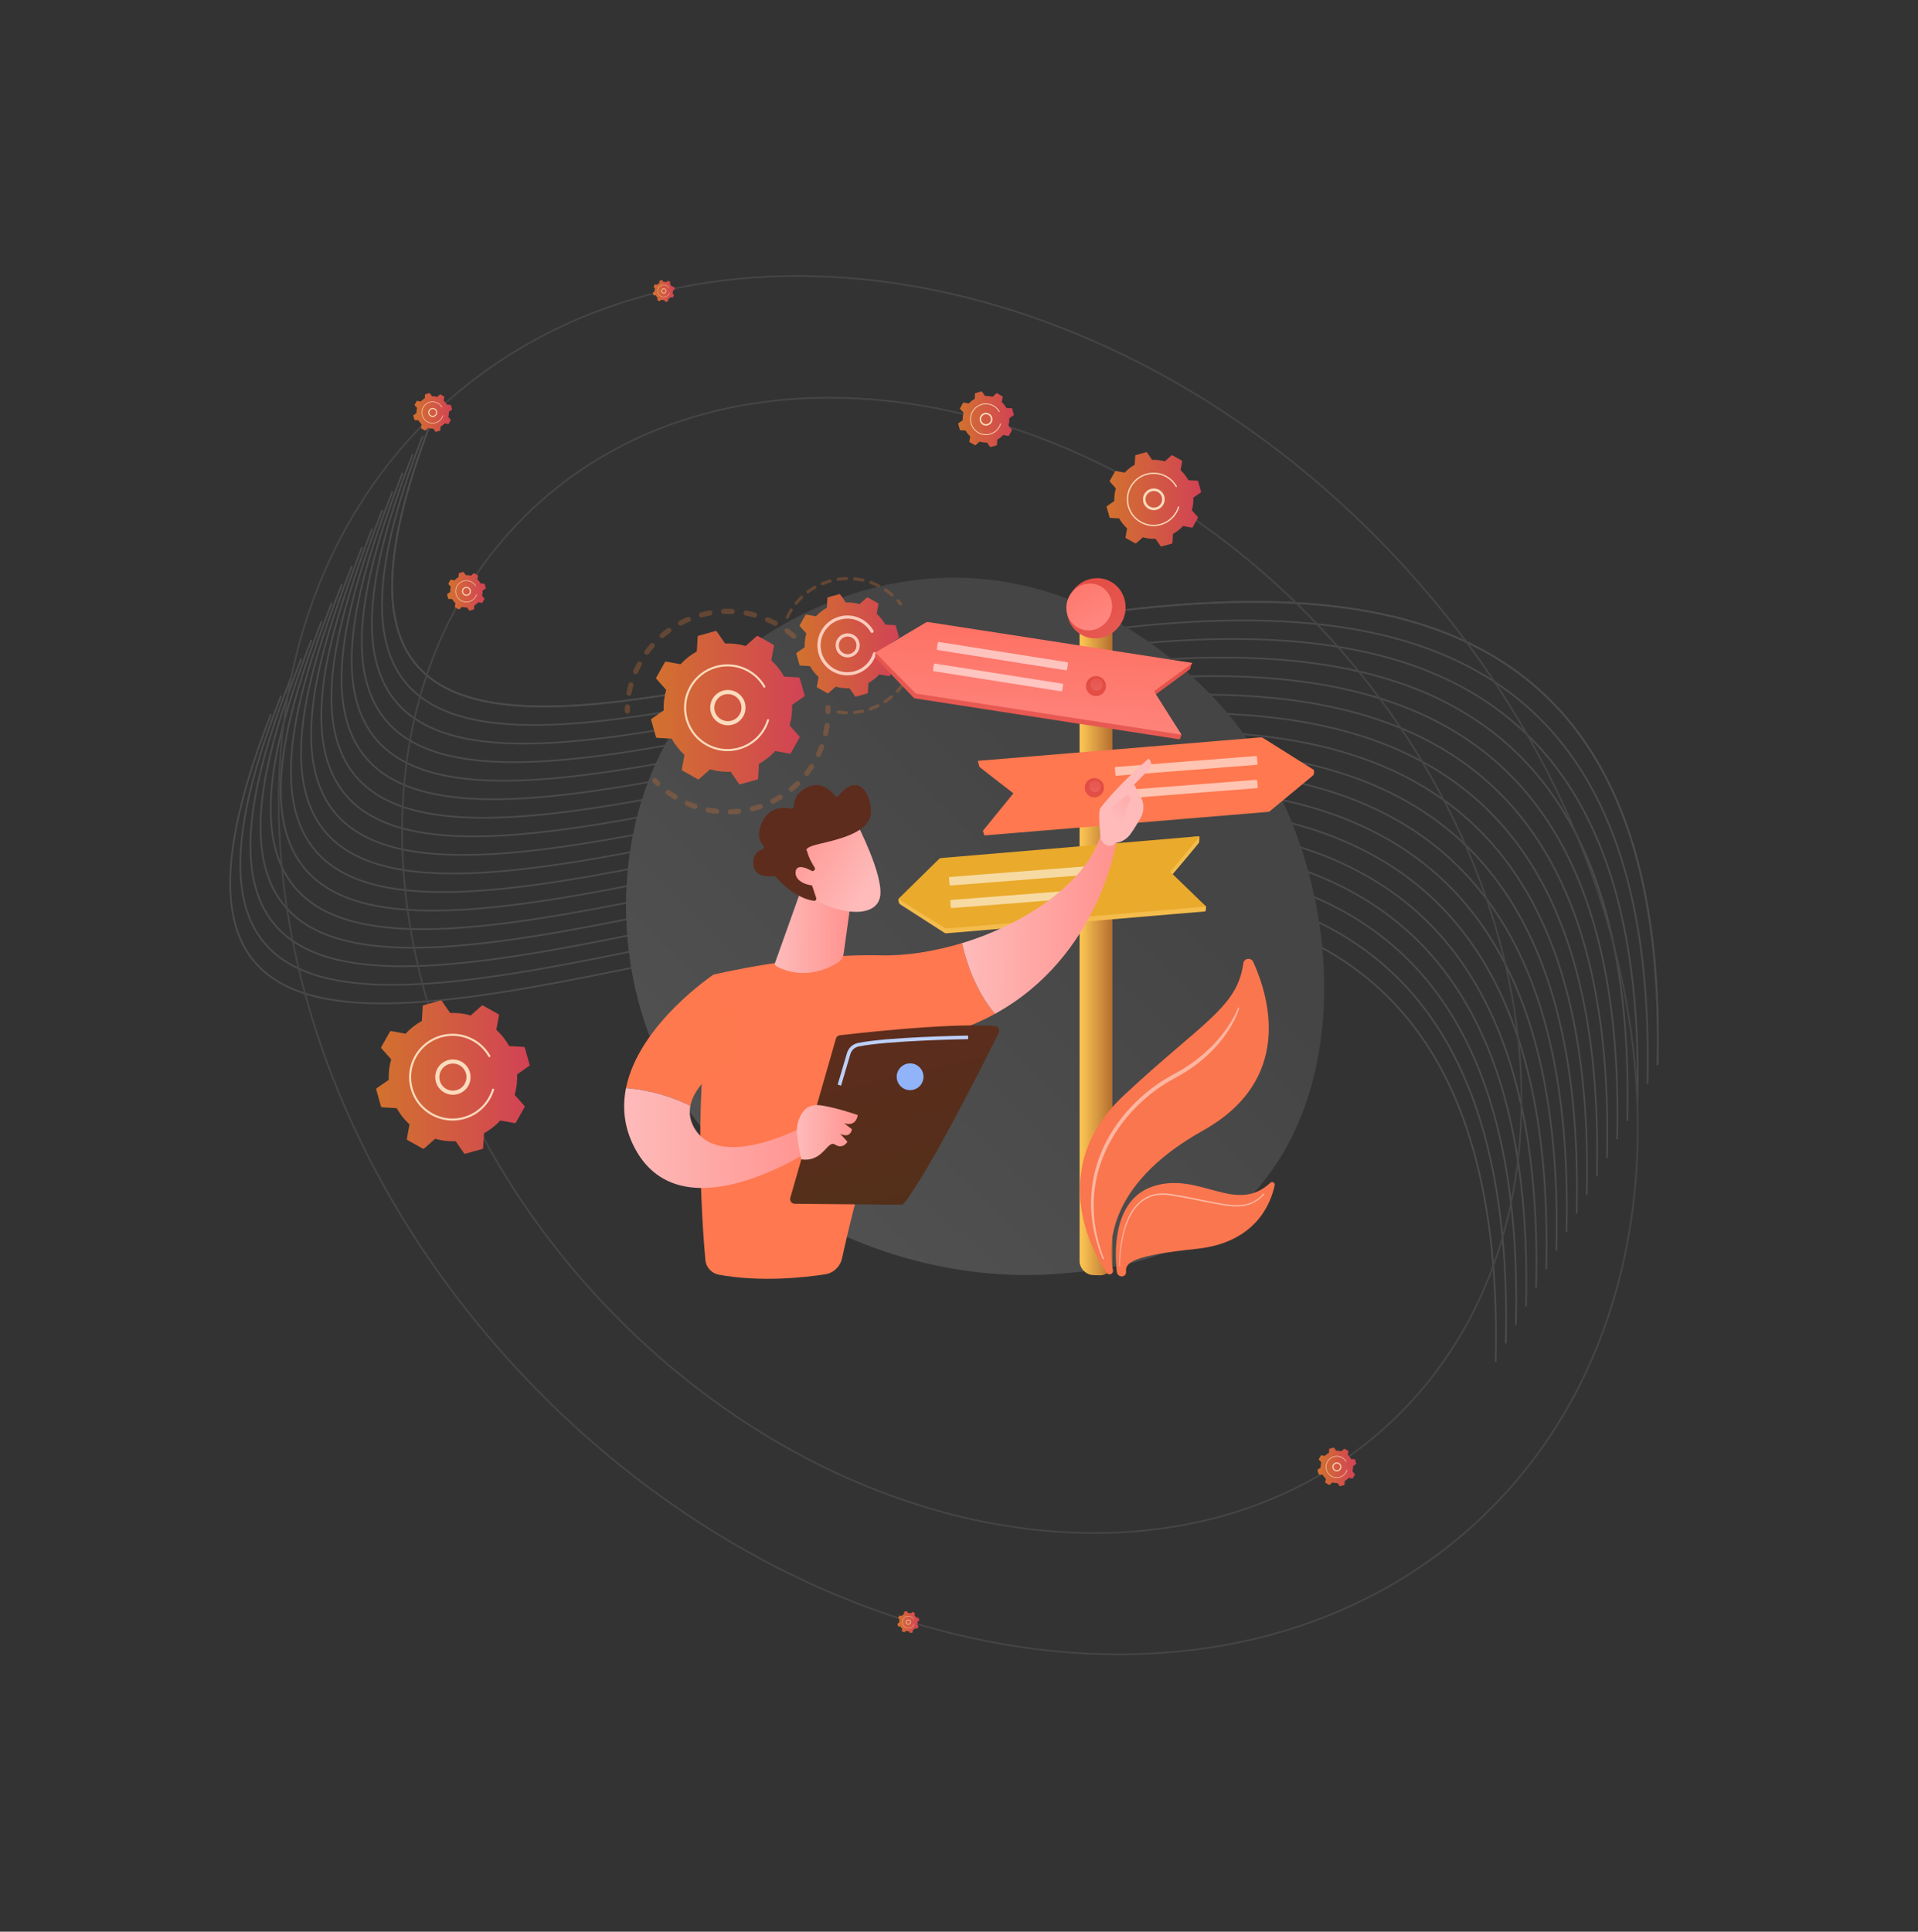 <svg width="1137" height="1145" viewBox="0 0 1137 1145" fill="none" xmlns="http://www.w3.org/2000/svg">
<rect x="0" y="0" width="1137" height="1145" fill="#333333" stroke="none"/>
<path d="M160.631 423.34C-23.103 892.282 901.897 179.782 886.631 807.34" stroke="#4B4B4B"/>
<path d="M166.631 412.34C-17.103 881.282 907.897 168.782 892.631 796.34" stroke="#4B4B4B"/>
<path d="M172.631 401.34C-11.103 870.282 913.897 157.782 898.631 785.34" stroke="#4B4B4B"/>
<path d="M178.631 390.34C-5.103 859.282 919.897 146.782 904.631 774.34" stroke="#4B4B4B"/>
<path d="M184.631 379.34C0.897 848.282 925.897 135.782 910.631 763.34" stroke="#4B4B4B"/>
<path d="M190.631 368.34C6.897 837.282 931.897 124.782 916.631 752.34" stroke="#4B4B4B"/>
<path d="M196.631 357.34C12.897 826.282 937.897 113.782 922.631 741.34" stroke="#4B4B4B"/>
<path d="M202.631 346.34C18.897 815.282 943.897 102.782 928.631 730.34" stroke="#4B4B4B"/>
<path d="M208.631 335.34C24.897 804.282 949.897 91.782 934.631 719.34" stroke="#4B4B4B"/>
<path d="M214.631 324.34C30.897 793.282 955.897 80.782 940.631 708.34" stroke="#4B4B4B"/>
<path d="M220.631 313.34C36.897 782.282 961.897 69.782 946.631 697.34" stroke="#4B4B4B"/>
<path d="M226.631 302.34C42.897 771.282 967.897 58.782 952.631 686.34" stroke="#4B4B4B"/>
<path d="M232.631 291.34C48.897 760.282 973.897 47.782 958.631 675.34" stroke="#4B4B4B"/>
<path d="M238.631 280.34C54.897 749.282 979.897 36.782 964.631 664.34" stroke="#4B4B4B"/>
<path d="M244.631 269.34C60.897 738.282 985.897 25.782 970.631 653.34" stroke="#4B4B4B"/>
<path d="M250.631 258.34C66.897 727.282 991.897 14.782 976.631 642.34" stroke="#4B4B4B"/>
<path d="M256.631 247.34C72.897 716.282 997.897 3.782 982.631 631.34" stroke="#4B4B4B"/>
<path d="M256.631 247.34C72.897 716.282 997.897 3.782 982.631 631.34" stroke="#4B4B4B"/>
<path d="M782.653 371.956C923.452 521.357 942.228 732.049 824.942 842.581C707.657 953.113 498.448 921.89 357.649 772.489C216.85 623.088 198.074 412.396 315.359 301.864C432.645 191.332 641.854 222.555 782.653 371.956Z" stroke="#454545"/>
<path d="M826.081 328.949C997.007 510.318 1019.83 766.129 877.408 900.351C734.986 1034.57 480.976 996.638 310.049 815.268C139.123 633.899 116.301 378.088 258.723 243.867C401.144 109.645 655.154 147.579 826.081 328.949Z" stroke="#454545"/>
<g clip-path="url(#clip0_167_3867)">
<path d="M388.467 622.694C430.395 720.255 541.072 762.16 627.79 755.015C651.467 753.064 699.106 749.14 736.304 714.121C807.738 646.872 796.736 506.301 728.353 423.541C719.547 412.885 658.59 341.479 563.602 342.434C494.055 343.133 445.242 382.242 439.306 387.114C431.809 393.269 415.27 407.895 400.366 431.098C365.345 485.618 362.266 561.728 388.467 622.694Z" fill="url(#paint0_linear_167_3867)"/>
<g opacity="0.3">
<path d="M471.666 378.067C471.112 378.703 470.147 378.769 469.511 378.215C468.275 377.139 466.975 376.101 465.645 375.129C464.973 374.638 464.82 373.699 465.297 373.021C465.303 373.013 465.309 373.004 465.313 372.997C465.811 372.316 466.768 372.168 467.449 372.667C468.849 373.69 470.218 374.783 471.518 375.916C472.113 376.434 472.209 377.31 471.765 377.942C471.735 377.985 471.702 378.029 471.666 378.069V378.067ZM458.847 370.842C457.397 370.061 455.902 369.334 454.398 368.682C453.625 368.346 453.27 367.447 453.606 366.673C453.947 365.899 454.842 365.546 455.616 365.882C457.197 366.569 458.772 367.333 460.298 368.155C461.041 368.555 461.317 369.481 460.917 370.223C460.888 370.276 460.856 370.329 460.821 370.376C460.382 371 459.536 371.213 458.847 370.841V370.842ZM446.824 366.003C445.242 365.564 443.62 365.191 442.006 364.889C441.177 364.735 440.63 363.938 440.785 363.109C440.941 362.282 441.737 361.734 442.567 361.89C444.267 362.206 445.975 362.602 447.642 363.063C448.455 363.289 448.931 364.129 448.706 364.941C448.658 365.115 448.582 365.273 448.485 365.412C448.124 365.925 447.465 366.182 446.826 366.005L446.824 366.003ZM434.02 363.972C432.378 363.898 430.713 363.895 429.072 363.962C428.229 363.996 427.518 363.341 427.483 362.499C427.45 361.657 428.105 360.947 428.948 360.912C430.675 360.841 432.428 360.844 434.157 360.922C435 360.959 435.653 361.673 435.614 362.515C435.601 362.817 435.501 363.093 435.34 363.323C435.05 363.735 434.562 363.995 434.02 363.971V363.972ZM421.083 364.841C419.469 365.133 417.844 365.498 416.254 365.927C415.44 366.146 414.601 365.664 414.381 364.85C414.162 364.037 414.645 363.199 415.459 362.98C417.131 362.529 418.841 362.145 420.539 361.837C421.368 361.687 422.163 362.237 422.314 363.068C422.39 363.486 422.287 363.895 422.061 364.217C421.839 364.534 421.495 364.767 421.084 364.841H421.083ZM408.659 368.549C407.147 369.191 405.645 369.906 404.192 370.674C403.447 371.068 402.522 370.784 402.129 370.039C401.734 369.294 402.018 368.371 402.764 367.975C404.293 367.166 405.874 366.415 407.465 365.739C408.242 365.409 409.139 365.77 409.469 366.547C409.683 367.05 409.605 367.605 409.312 368.022C409.154 368.247 408.933 368.432 408.661 368.547L408.659 368.549ZM372.624 412.312C371.794 412.156 371.249 411.357 371.404 410.53C371.724 408.834 372.123 407.128 372.588 405.46C372.815 404.647 373.658 404.174 374.469 404.401C375.281 404.628 375.756 405.469 375.529 406.281C375.087 407.864 374.709 409.484 374.405 411.095C374.363 411.316 374.277 411.516 374.154 411.689C373.821 412.164 373.229 412.427 372.621 412.312H372.624ZM397.378 374.912C396.048 375.874 394.743 376.904 393.5 377.976C392.862 378.527 391.896 378.456 391.345 377.818C390.793 377.18 390.866 376.219 391.503 375.665C392.812 374.536 394.186 373.451 395.587 372.438C396.27 371.944 397.225 372.098 397.72 372.78C398.112 373.322 398.097 374.034 397.732 374.553C397.638 374.687 397.518 374.809 397.376 374.911L397.378 374.912ZM376.215 399.505C375.442 399.168 375.09 398.269 375.427 397.496C376.119 395.914 376.889 394.341 377.714 392.819C378.113 392.076 379.042 391.804 379.785 392.204C380.526 392.606 380.801 393.531 380.401 394.273C379.616 395.719 378.886 397.213 378.228 398.717C378.186 398.812 378.135 398.902 378.077 398.984C377.668 399.565 376.893 399.799 376.216 399.504L376.215 399.505ZM387.8 383.635C386.719 384.868 385.678 386.166 384.703 387.49C384.204 388.17 383.248 388.316 382.568 387.817C381.897 387.325 381.746 386.388 382.223 385.711C382.229 385.702 382.235 385.693 382.242 385.684C383.266 384.289 384.363 382.924 385.5 381.625C386.056 380.991 387.021 380.927 387.656 381.482C388.25 382 388.344 382.877 387.902 383.507C387.87 383.551 387.836 383.593 387.8 383.635Z" fill="#D37232"/>
<path d="M373.135 422.357C373.308 422.111 373.41 421.812 373.412 421.488C373.415 420.701 373.436 419.901 373.471 419.111C373.51 418.269 372.857 417.555 372.016 417.518C371.173 417.479 370.457 418.13 370.421 418.974C370.382 419.805 370.361 420.646 370.357 421.475C370.352 422.317 371.034 423.004 371.877 423.008C372.397 423.011 372.857 422.753 373.135 422.359V422.357Z" fill="#D37232"/>
</g>
<g opacity="0.3">
<path d="M391.11 465.278C391.535 464.675 391.47 463.837 390.925 463.307C390.36 462.759 389.798 462.189 389.253 461.614C388.673 461.002 387.706 460.975 387.093 461.556C386.478 462.138 386.455 463.101 387.035 463.713C387.609 464.318 388.201 464.918 388.795 465.496C389.401 466.083 390.368 466.069 390.955 465.466C391.013 465.406 391.064 465.344 391.11 465.278Z" fill="#D37232"/>
<path d="M479.466 459.334C478.948 459.998 477.988 460.118 477.322 459.6C476.657 459.081 476.537 458.124 477.056 457.458C478.042 456.192 478.989 454.865 479.885 453.497C480.342 452.794 481.292 452.594 481.999 453.055C482.705 453.517 482.903 454.462 482.442 455.168C482.054 455.761 481.658 456.345 481.253 456.918C480.677 457.738 480.076 458.55 479.465 459.334H479.466ZM484.478 448.637C483.716 448.276 483.392 447.365 483.754 446.605C484.449 445.143 485.088 443.637 485.656 442.126C485.95 441.337 486.834 440.937 487.623 441.233C488.412 441.529 488.812 442.41 488.515 443.198C487.917 444.788 487.243 446.374 486.512 447.913C486.475 447.992 486.43 448.068 486.381 448.137C485.961 448.734 485.16 448.96 484.477 448.637H484.478ZM473.916 465.53C472.698 466.714 471.414 467.864 470.096 468.945C469.444 469.479 468.482 469.385 467.945 468.734C467.41 468.083 467.506 467.122 468.156 466.586C469.407 465.56 470.628 464.469 471.783 463.344C472.388 462.756 473.355 462.769 473.944 463.373C474.464 463.907 474.515 464.724 474.101 465.314C474.047 465.39 473.986 465.463 473.916 465.532V465.53ZM489.077 436.382C488.253 436.197 487.736 435.38 487.923 434.557C488.279 432.981 488.572 431.371 488.793 429.772C488.908 428.936 489.679 428.353 490.514 428.468C491.35 428.583 491.934 429.354 491.818 430.188C491.584 431.873 491.277 433.569 490.903 435.228C490.858 435.428 490.775 435.611 490.664 435.77C490.319 436.261 489.7 436.521 489.077 436.38V436.382ZM463.322 473.765C461.874 474.651 460.369 475.491 458.846 476.255C458.093 476.634 457.175 476.331 456.795 475.579C456.416 474.826 456.719 473.908 457.474 473.529C458.921 472.802 460.351 472.006 461.726 471.164C462.444 470.723 463.386 470.949 463.827 471.667C464.156 472.203 464.114 472.86 463.774 473.344C463.658 473.509 463.507 473.654 463.323 473.766L463.322 473.765ZM451.176 479.477C449.565 480.028 447.912 480.518 446.264 480.933C445.445 481.139 444.616 480.643 444.41 479.825C444.203 479.007 444.699 478.178 445.518 477.974C447.085 477.579 448.655 477.114 450.186 476.591C450.984 476.318 451.852 476.743 452.125 477.541C452.29 478.021 452.2 478.528 451.93 478.913C451.75 479.168 451.492 479.37 451.175 479.479L451.176 479.477ZM438.073 482.41C436.38 482.598 434.66 482.716 432.961 482.762C432.118 482.784 431.415 482.12 431.393 481.278C431.371 480.434 432.036 479.734 432.878 479.712C434.492 479.668 436.127 479.555 437.737 479.377C438.575 479.285 439.33 479.888 439.423 480.725C439.466 481.111 439.361 481.476 439.155 481.771C438.911 482.117 438.527 482.36 438.073 482.411V482.41ZM424.641 482.417C422.948 482.23 421.243 481.969 419.573 481.641C418.745 481.478 418.207 480.676 418.37 479.849C418.533 479.023 419.337 478.484 420.164 478.647C421.748 478.959 423.368 479.207 424.976 479.385C425.814 479.477 426.419 480.231 426.327 481.069C426.297 481.333 426.203 481.575 426.059 481.778C425.75 482.219 425.215 482.481 424.641 482.419V482.417ZM411.529 479.474C409.922 478.92 408.319 478.292 406.76 477.603C405.989 477.263 405.639 476.361 405.981 475.591C406.322 474.822 407.225 474.471 407.996 474.813C409.475 475.467 411 476.065 412.526 476.591C413.322 476.866 413.747 477.735 413.472 478.531C413.424 478.669 413.358 478.796 413.277 478.911C412.896 479.453 412.188 479.703 411.529 479.476V479.474ZM399.397 473.732C398.33 473.076 397.27 472.379 396.248 471.661C395.878 471.401 395.511 471.137 395.148 470.871C394.47 470.372 394.304 469.415 394.824 468.737C395.323 468.058 396.28 467.913 396.96 468.412C397.305 468.666 397.653 468.917 398.004 469.163C398.977 469.845 399.983 470.508 400.998 471.131C401.716 471.573 401.941 472.512 401.498 473.23C401.482 473.257 401.464 473.284 401.446 473.309C400.986 473.965 400.087 474.156 399.397 473.73V473.732Z" fill="#D37232"/>
<path d="M492.11 422.727C492.285 422.48 492.387 422.176 492.388 421.851C492.388 421.025 492.371 420.183 492.336 419.349C492.302 418.506 491.59 417.852 490.748 417.887C489.905 417.923 489.25 418.632 489.284 419.474C489.317 420.267 489.334 421.066 489.334 421.851C489.334 422.693 490.017 423.377 490.861 423.377C491.378 423.377 491.836 423.12 492.112 422.727H492.11Z" fill="#D37232"/>
</g>
<g opacity="0.3">
<path d="M534.668 358.452C534.902 358.12 534.901 357.658 534.633 357.324C534.134 356.698 533.609 356.078 533.073 355.483C532.725 355.096 532.128 355.065 531.74 355.413C531.351 355.759 531.321 356.356 531.67 356.743C532.181 357.31 532.681 357.9 533.157 358.497C533.481 358.905 534.074 358.971 534.482 358.647C534.554 358.588 534.615 358.523 534.666 358.451L534.668 358.452Z" fill="#D37232"/>
<path d="M529.585 353.297C529.243 353.689 528.648 353.733 528.253 353.391C527.26 352.531 526.211 351.711 525.135 350.956C524.907 350.796 524.679 350.639 524.446 350.484C524.014 350.194 523.899 349.607 524.189 349.176C524.48 348.779 525.066 348.629 525.498 348.919C525.74 349.082 525.98 349.246 526.218 349.413C527.346 350.205 528.446 351.065 529.488 351.966C529.857 352.286 529.917 352.829 529.642 353.219C529.624 353.245 529.603 353.27 529.582 353.295L529.585 353.297ZM520.315 348.062C518.894 347.341 517.414 346.702 515.918 346.161C515.428 345.984 515.174 345.445 515.352 344.955C515.528 344.468 516.069 344.211 516.559 344.389C518.127 344.955 519.677 345.625 521.168 346.381C521.633 346.617 521.818 347.184 521.582 347.648C521.561 347.689 521.537 347.728 521.512 347.765C521.246 348.143 520.738 348.277 520.313 348.062H520.315ZM511.32 344.819C509.767 344.468 508.176 344.213 506.59 344.056C506.071 344.005 505.693 343.544 505.744 343.026C505.795 342.506 506.255 342.128 506.775 342.179C508.439 342.342 510.108 342.612 511.735 342.978C512.244 343.093 512.563 343.598 512.448 344.105C512.42 344.229 512.369 344.341 512.3 344.44C512.087 344.743 511.704 344.904 511.32 344.817V344.819ZM501.802 343.884C500.207 343.925 498.602 344.065 497.03 344.301C496.515 344.379 496.033 344.023 495.957 343.508C495.881 342.994 496.234 342.514 496.749 342.436C498.398 342.188 500.082 342.042 501.753 341.999C502.273 341.985 502.706 342.397 502.719 342.917C502.724 343.126 502.661 343.321 502.549 343.481C502.383 343.717 502.111 343.874 501.8 343.883L501.802 343.884ZM492.344 345.3C490.809 345.727 489.286 346.252 487.815 346.862C487.334 347.062 486.783 346.833 486.582 346.352C486.382 345.872 486.609 345.319 487.092 345.121C488.631 344.482 490.229 343.931 491.837 343.483C492.339 343.344 492.859 343.636 492.998 344.138C493.077 344.422 493.018 344.71 492.861 344.934C492.74 345.106 492.56 345.239 492.342 345.3H492.344ZM483.516 348.965C482.132 349.752 480.784 350.632 479.511 351.581C479.094 351.892 478.502 351.807 478.191 351.39C477.88 350.974 477.966 350.384 478.382 350.07C479.719 349.074 481.132 348.152 482.583 347.326C483.036 347.069 483.612 347.227 483.87 347.68C484.057 348.007 484.025 348.399 483.822 348.688C483.745 348.798 483.643 348.894 483.517 348.965H483.516ZM475.857 354.675C474.712 355.772 473.621 356.958 472.614 358.197C472.285 358.6 471.69 358.663 471.287 358.335C470.882 358.008 470.827 357.418 471.149 357.009C472.206 355.711 473.349 354.469 474.551 353.316C474.927 352.956 475.524 352.968 475.885 353.343C476.202 353.673 476.23 354.175 475.976 354.538C475.942 354.587 475.903 354.633 475.857 354.676V354.675ZM466.286 366.753C465.814 366.533 465.611 365.972 465.831 365.5C466.44 364.193 467.132 362.899 467.886 361.655C467.999 361.466 468.114 361.279 468.231 361.091C468.494 360.644 469.09 360.516 469.531 360.794C469.972 361.07 470.105 361.652 469.828 362.093C469.718 362.267 469.61 362.444 469.501 362.624C468.781 363.816 468.12 365.05 467.539 366.296C467.515 366.346 467.487 366.396 467.455 366.439C467.197 366.806 466.705 366.947 466.285 366.75L466.286 366.753Z" fill="#D37232"/>
</g>
<g opacity="0.3">
<path d="M535.77 406.569C534.808 407.901 533.754 409.185 532.643 410.387C532.288 410.769 531.692 410.792 531.31 410.439C530.927 410.085 530.911 409.49 531.257 409.107C532.318 407.962 533.323 406.736 534.24 405.466C534.545 405.043 535.135 404.949 535.557 405.254C535.975 405.557 536.072 406.139 535.776 406.56C535.773 406.563 535.772 406.568 535.769 406.571L535.77 406.569ZM537.135 402.768C536.679 402.515 536.515 401.942 536.767 401.487C537.526 400.116 538.209 398.687 538.798 397.236C538.994 396.756 539.544 396.521 540.028 396.718C540.511 396.913 540.742 397.463 540.548 397.945C539.931 399.465 539.215 400.963 538.419 402.399C538.402 402.429 538.384 402.457 538.365 402.486C538.091 402.874 537.564 403.002 537.136 402.766L537.135 402.768ZM529.069 413.799C527.813 414.859 526.48 415.852 525.109 416.749C524.673 417.034 524.088 416.912 523.803 416.477C523.518 416.041 523.639 415.461 524.075 415.172C525.383 414.317 526.653 413.37 527.853 412.359C528.252 412.023 528.847 412.074 529.182 412.471C529.464 412.806 529.473 413.279 529.232 413.621C529.187 413.685 529.132 413.746 529.068 413.8L529.069 413.799ZM540.964 393.929C540.46 393.794 540.163 393.276 540.297 392.773C540.704 391.26 541.022 389.709 541.242 388.161C541.315 387.646 541.793 387.287 542.307 387.359C542.823 387.432 543.183 387.908 543.11 388.425C542.88 390.049 542.546 391.678 542.12 393.263C542.09 393.372 542.043 393.472 541.981 393.56C541.76 393.875 541.358 394.033 540.965 393.929H540.964ZM520.822 419.195C519.35 419.92 517.818 420.564 516.268 421.106C515.776 421.278 515.238 421.019 515.065 420.528C514.893 420.037 515.15 419.498 515.643 419.326C517.121 418.81 518.583 418.196 519.986 417.503C520.454 417.273 521.019 417.464 521.251 417.932C521.409 418.251 521.369 418.618 521.176 418.892C521.088 419.016 520.968 419.122 520.822 419.195ZM511.517 422.457C509.911 422.81 508.268 423.068 506.636 423.226C506.118 423.277 505.658 422.898 505.607 422.38C505.556 421.861 505.935 421.4 506.456 421.351C508.011 421.2 509.577 420.954 511.111 420.618C511.619 420.506 512.122 420.828 512.235 421.336C512.293 421.605 512.232 421.872 512.085 422.081C511.954 422.268 511.756 422.406 511.516 422.459L511.517 422.457ZM501.699 423.401C500.053 423.359 498.396 423.217 496.775 422.977C496.259 422.901 495.903 422.421 495.98 421.906C496.056 421.391 496.535 421.036 497.051 421.112C498.598 421.342 500.177 421.478 501.747 421.515C502.268 421.529 502.679 421.962 502.666 422.481C502.661 422.674 502.598 422.851 502.495 422.999C502.32 423.249 502.028 423.408 501.699 423.401Z" fill="#D37232"/>
<path d="M543.334 383.983C543.438 383.834 543.501 383.655 543.504 383.459C543.519 382.653 543.509 381.842 543.476 381.049C543.453 380.529 543.014 380.125 542.494 380.146C541.974 380.168 541.569 380.607 541.59 381.127C541.621 381.882 541.63 382.656 541.617 383.426C541.608 383.947 542.023 384.376 542.543 384.385C542.867 384.391 543.157 384.231 543.332 383.983H543.334Z" fill="#CC9B51"/>
</g>
<path d="M531.026 370.915C530.971 370.72 530.797 370.579 530.594 370.567L524.79 370.23C523.479 367.855 521.778 365.67 519.719 363.784L520.756 358.072C520.792 357.872 520.698 357.67 520.52 357.57L514.439 354.16C514.261 354.06 514.04 354.084 513.888 354.22L509.546 358.079C506.862 357.304 504.111 356.991 501.399 357.11L498.087 352.335C497.97 352.168 497.761 352.092 497.565 352.147L490.851 354.031C490.655 354.087 490.515 354.26 490.503 354.463L490.165 360.262C487.787 361.572 485.601 363.271 483.713 365.328L477.996 364.292C477.795 364.256 477.594 364.35 477.494 364.528L474.079 370.603C473.979 370.781 474.003 371.002 474.139 371.154L478.002 375.492C477.226 378.173 476.912 380.922 477.032 383.632L472.253 386.941C472.085 387.057 472.009 387.266 472.064 387.462L473.95 394.17C474.005 394.366 474.179 394.506 474.382 394.518L480.186 394.856C481.497 397.231 483.196 399.416 485.257 401.301L484.22 407.014C484.184 407.214 484.278 407.416 484.456 407.516L490.537 410.927C490.715 411.028 490.936 411.004 491.088 410.868L495.43 407.008C498.114 407.783 500.865 408.097 503.577 407.977L506.889 412.752C507.006 412.919 507.215 412.995 507.411 412.94L514.125 411.056C514.321 411.001 514.461 410.827 514.473 410.624L514.811 404.825C517.189 403.516 519.375 401.817 521.263 399.759L526.98 400.795C527.181 400.831 527.382 400.737 527.483 400.559L530.897 394.484C530.997 394.306 530.974 394.085 530.838 393.933L526.974 389.596C527.75 386.914 528.064 384.165 527.944 381.455L532.724 378.146C532.891 378.03 532.967 377.821 532.912 377.625L531.026 370.917V370.915Z" fill="url(#paint1_linear_167_3867)"/>
<path d="M507.668 387.447C506.356 388.83 504.585 389.618 502.68 389.669C500.774 389.719 498.963 389.025 497.58 387.714C494.726 385.01 494.607 380.495 497.313 377.634C500.021 374.783 504.546 374.663 507.4 377.367C508.784 378.678 509.573 380.447 509.624 382.351C509.665 383.898 509.213 385.384 508.339 386.627C508.137 386.912 507.915 387.187 507.669 387.445L507.668 387.447ZM498.878 386.347C499.895 387.311 501.227 387.822 502.63 387.784C504.032 387.747 505.335 387.166 506.299 386.151C507.263 385.133 507.774 383.804 507.737 382.402C507.699 381.001 507.118 379.699 506.102 378.736C504.002 376.746 500.672 376.834 498.68 378.932C498.501 379.121 498.338 379.32 498.192 379.528C496.721 381.619 496.966 384.537 498.876 386.347H498.878Z" fill="#FBCBBD"/>
<path d="M516.877 392.791C517.22 392.303 517.54 391.793 517.839 391.263C518.432 390.209 518.918 389.094 519.284 387.946L519.332 387.79C519.456 387.39 519.299 386.971 518.975 386.741C518.896 386.686 518.806 386.641 518.709 386.611C518.211 386.457 517.685 386.738 517.53 387.233C517.198 388.309 516.748 389.354 516.194 390.338C516.164 390.393 516.132 390.447 516.101 390.499C514.768 392.818 512.909 394.717 510.688 396.08C509.482 396.821 508.17 397.403 506.776 397.808C506.764 397.811 506.753 397.814 506.741 397.818C506.707 397.827 506.673 397.837 506.637 397.848C502.553 398.995 498.265 398.482 494.565 396.407C494.085 396.138 493.625 395.849 493.181 395.537C490.199 393.443 488.047 390.412 487.048 386.86C485.9 382.78 486.413 378.496 488.49 374.8C490.567 371.108 493.961 368.437 498.045 367.29C502.13 366.143 506.417 366.656 510.117 368.731C510.588 368.995 511.044 369.282 511.483 369.59C513.386 370.926 514.974 372.662 516.128 374.681C516.2 374.805 516.294 374.908 516.404 374.984C516.694 375.187 517.087 375.218 517.415 375.032C517.866 374.772 518.024 374.199 517.766 373.745C516.475 371.486 514.698 369.543 512.57 368.049C512.078 367.704 511.568 367.383 511.042 367.087C506.903 364.765 502.106 364.193 497.536 365.476C492.966 366.759 489.168 369.739 486.846 373.878C484.522 378.014 483.948 382.805 485.233 387.371C486.35 391.345 488.759 394.735 492.094 397.079C492.589 397.427 493.106 397.752 493.641 398.052C501.656 402.547 511.7 400.147 516.875 392.791H516.877Z" fill="#FBCBBD"/>
<path d="M659.441 373.415V748.201C659.441 750.676 658.439 752.912 656.732 754.291C655.436 755.341 653.801 756.008 652 755.94L647.892 755.789C643.739 755.632 639.994 751.835 639.994 747.498V374.051L659.441 373.416V373.415Z" fill="url(#paint2_linear_167_3867)"/>
<path d="M667.262 359.969C667.262 366.294 664.046 371.956 659.201 375.286C656.475 377.161 653.234 378.296 649.766 378.399C648.045 378.45 646.379 378.246 644.809 377.815C643.627 377.492 642.501 377.043 641.439 376.48C641.172 376.334 640.903 376.189 640.64 376.026C635.686 373.045 632.391 367.535 632.391 361.134C632.391 351.305 640.157 343.057 649.765 342.703C659.41 342.348 667.26 350.073 667.26 359.971L667.262 359.969Z" fill="url(#paint3_linear_167_3867)"/>
<path d="M659.252 359.321C659.252 364.238 656.752 368.64 652.986 371.229C650.866 372.688 648.347 373.569 645.651 373.649C644.312 373.69 643.018 373.531 641.797 373.195C640.878 372.945 640.002 372.595 639.175 372.158C638.966 372.044 638.758 371.931 638.554 371.804C634.701 369.486 632.141 365.203 632.141 360.225C632.141 352.583 638.179 346.17 645.649 345.896C653.148 345.619 659.252 351.626 659.252 359.32V359.321Z" fill="url(#paint4_linear_167_3867)"/>
<path d="M518.872 386.809L520.364 387.58L548.656 370.249L687.207 390.712L706.587 392.928L705.443 396.543C705.288 396.931 683.24 412.983 683.24 412.983L700.401 435.486L699.576 437.8C699.478 438.075 699.21 438.242 698.934 438.199L681.117 435.441L542.488 413.985C542.1 413.926 541.742 413.737 541.467 413.449L519.173 390.132C518.88 389.825 518.728 389.403 518.752 388.968L518.873 386.809H518.872Z" fill="url(#paint5_linear_167_3867)"/>
<path d="M550.219 368.726L706.585 392.927C706.73 392.949 706.772 393.146 706.651 393.234L684.617 409.339C684.318 409.557 684.239 409.982 684.437 410.296L700.195 435.165C700.273 435.287 700.172 435.45 700.032 435.429L543.567 411.213C543.12 411.144 542.708 410.932 542.386 410.605L519.067 387.008C518.969 386.908 518.991 386.736 519.112 386.665L548.808 369.004C549.237 368.749 549.733 368.652 550.219 368.726Z" fill="url(#paint6_linear_167_3867)"/>
<path d="M532.474 532.903L534.061 533.292L556.789 510.396L692.269 497.996L710.35 495.739C710.725 495.692 711.052 495.995 711.031 496.373L710.874 499.327C710.818 499.73 693.635 519.988 693.635 519.988L714.998 537.356L714.749 539.736C714.72 540.018 714.504 540.237 714.234 540.261L696.783 541.737L561.001 553.216C560.622 553.248 560.241 553.151 559.915 552.942L533.519 535.979C533.172 535.757 532.931 535.392 532.855 534.974L532.474 532.902V532.903Z" fill="#F4BC4C"/>
<path d="M557.914 508.597L710.614 495.688C710.928 495.661 711.117 496.027 710.915 496.267L694.101 516.222C693.871 516.496 693.893 516.923 694.149 517.17L714.739 537.108C714.839 537.205 714.779 537.377 714.639 537.389L561.387 550.344C560.951 550.381 560.511 550.275 560.133 550.04L532.706 533.048C532.588 532.975 532.568 532.809 532.669 532.712L556.647 509.184C556.994 508.843 557.439 508.637 557.914 508.597Z" fill="#EAAA2B"/>
<path opacity="0.56" d="M648.212 513.177L563.098 519.825C562.783 519.849 562.548 520.125 562.572 520.439L562.879 524.357C562.904 524.672 563.179 524.907 563.494 524.883L648.607 518.235C648.923 518.21 649.158 517.935 649.133 517.62L648.827 513.703C648.802 513.388 648.527 513.152 648.212 513.177Z" fill="white"/>
<path opacity="0.56" d="M648.667 531.66L564.234 538.253C563.92 538.277 563.642 538.041 563.618 537.727L563.333 534.072C563.309 533.759 563.545 533.481 563.859 533.457L648.292 526.864C648.605 526.84 648.883 527.076 648.907 527.389L649.193 531.044C649.217 531.358 648.981 531.636 648.667 531.66Z" fill="white"/>
<path d="M778.974 456.437L777.329 457.091L748.807 438.644L600.372 450.023L579.704 451.202L580.547 454.433C580.678 454.819 602.723 471.77 602.723 471.77L582.678 492.461L583.359 494.746C583.44 495.017 583.711 495.194 584.007 495.17L603.104 493.584L751.704 481.251C752.119 481.217 752.514 481.057 752.83 480.796L778.379 459.626C778.714 459.349 778.911 458.95 778.922 458.529L778.973 456.437H778.974Z" fill="#FF784F"/>
<path d="M747.277 437.081L580.012 450.962C579.737 450.984 579.634 451.334 579.852 451.502L601.563 468.168C601.858 468.395 601.907 468.816 601.672 469.105L582.923 492.157C582.831 492.272 582.92 492.442 583.067 492.428L750.786 478.51C751.264 478.469 751.719 478.29 752.088 477.995L778.746 456.618C778.856 456.53 778.846 456.359 778.726 456.283L748.745 437.433C748.311 437.161 747.794 437.036 747.274 437.079L747.277 437.081Z" fill="#FF784F"/>
<path opacity="0.56" d="M744.544 448.132L661.412 454.625C661.097 454.65 660.862 454.925 660.886 455.24L661.205 459.314C661.23 459.629 661.505 459.865 661.82 459.84L744.952 453.347C745.267 453.322 745.503 453.047 745.478 452.732L745.159 448.658C745.135 448.343 744.859 448.108 744.544 448.132Z" fill="white"/>
<path opacity="0.56" d="M744.679 462.236L662.212 468.677C661.897 468.702 661.662 468.977 661.686 469.292L661.984 473.097C662.009 473.411 662.284 473.647 662.599 473.622L745.066 467.181C745.381 467.156 745.617 466.881 745.592 466.566L745.295 462.762C745.27 462.447 744.995 462.211 744.679 462.236Z" fill="white"/>
<path d="M655.556 407.629C656.082 404.394 653.883 401.346 650.646 400.821C647.408 400.296 644.357 402.493 643.832 405.727C643.306 408.962 645.505 412.01 648.743 412.535C651.98 413.06 655.031 410.864 655.556 407.629Z" fill="url(#paint7_linear_167_3867)"/>
<path d="M650.088 409.37C652.1 409.37 653.731 407.74 653.731 405.73C653.731 403.72 652.1 402.09 650.088 402.09C648.076 402.09 646.444 403.72 646.444 405.73C646.444 407.74 648.076 409.37 650.088 409.37Z" fill="url(#paint8_linear_167_3867)"/>
<path d="M654.297 468.24C655.022 465.169 653.119 462.091 650.044 461.366C646.97 460.641 643.89 462.544 643.164 465.615C642.439 468.686 644.343 471.764 647.417 472.489C650.491 473.214 653.571 471.312 654.297 468.24Z" fill="url(#paint9_linear_167_3867)"/>
<path d="M649.133 469.535C651.071 469.535 652.643 467.964 652.643 466.027C652.643 464.09 651.071 462.52 649.133 462.52C647.194 462.52 645.622 464.09 645.622 466.027C645.622 467.964 647.194 469.535 649.133 469.535Z" fill="url(#paint10_linear_167_3867)"/>
<path d="M653.295 525.186C655.616 522.868 655.616 519.109 653.295 516.791C650.975 514.472 647.212 514.472 644.892 516.791C642.572 519.109 642.572 522.868 644.892 525.186C647.212 527.505 650.975 527.505 653.295 525.186Z" fill="url(#paint11_linear_167_3867)"/>
<path d="M653.038 520.869C653.5 518.911 652.286 516.949 650.326 516.487C648.366 516.024 646.402 517.237 645.94 519.196C645.477 521.154 646.691 523.116 648.651 523.578C650.611 524.04 652.575 522.828 653.038 520.869Z" fill="url(#paint12_linear_167_3867)"/>
<path opacity="0.56" d="M632.652 392.533L556.579 380.536C556.267 380.487 555.974 380.7 555.924 381.012L555.348 384.659C555.299 384.971 555.512 385.264 555.824 385.313L631.897 397.31C632.209 397.36 632.502 397.147 632.552 396.835L633.128 393.187C633.177 392.875 632.964 392.583 632.652 392.533Z" fill="white"/>
<path opacity="0.56" d="M629.742 405.247L554.277 393.345C553.965 393.296 553.672 393.509 553.623 393.821L553.085 397.222C553.036 397.534 553.249 397.827 553.561 397.876L629.026 409.777C629.338 409.827 629.631 409.614 629.681 409.302L630.218 405.901C630.267 405.589 630.054 405.296 629.742 405.247Z" fill="white"/>
<path d="M522.161 566.286C475.069 565.06 422.978 577.698 422.978 577.698C410.575 646.071 416.032 723.409 418.143 746.833C418.539 751.22 421.823 754.781 426.158 755.578C450.492 760.047 476.154 757.336 489.065 755.372C494.088 754.608 498.103 750.82 499.17 745.858C507.7 706.186 532.072 618.662 532.072 618.662C555.112 616.029 574.131 609.575 589.826 600.954C578.05 587.051 572.604 569.448 570.265 559.052C553.563 564.064 536.687 566.665 522.162 566.286H522.161Z" fill="#FF784F"/>
<path d="M661.943 498.301C657.37 492.673 653.075 492.917 653.075 492.917C645.864 522.101 607.711 547.813 570.265 559.05C572.604 569.447 578.05 587.048 589.826 600.953C652.12 566.735 661.943 498.301 661.943 498.301Z" fill="url(#paint13_linear_167_3867)"/>
<path d="M660.806 499.71C661.275 501.253 655.647 503.54 652.406 497.22C652.319 494.205 650.608 481.275 652.434 478.837C662.16 465.851 680.93 449.635 680.93 449.635C684.046 452.766 681.426 455.788 681.426 455.788L672.307 465.1C674.163 468.528 676.439 471.428 677.48 475.564C678.267 478.695 677.735 482.029 676.129 484.855C674.516 487.694 672.318 491.382 670.246 494.263C666.325 499.719 660.806 499.709 660.806 499.709V499.71Z" fill="url(#paint14_linear_167_3867)"/>
<path d="M668.299 471.161L660.004 478.051L657.354 484.966L664.613 493.167C664.613 493.167 667.211 479.423 669.072 476.461C670.934 473.499 669.997 472.049 668.298 471.162L668.299 471.161Z" fill="url(#paint15_linear_167_3867)"/>
<path d="M440.607 623.433L422.978 577.696C422.978 577.696 378.7 607.142 371.104 644.937C379.41 645.628 394.516 647.932 409.25 655.542C412.673 637.693 440.607 623.433 440.607 623.433Z" fill="#FF794F"/>
<path d="M478.643 666.675C478.643 666.675 428.984 694.092 412.545 670.119C409.132 665.141 408.352 660.22 409.25 655.542C394.516 647.932 379.41 645.628 371.104 644.937C368.815 656.33 369.852 668.483 376.447 680.816C405.13 734.448 485.063 678.902 485.063 678.902L478.643 666.672V666.675Z" fill="url(#paint16_linear_167_3867)"/>
<path d="M474.82 527.628L459.42 570.785C459.164 571.5 459.452 572.297 460.113 572.67C464.176 574.965 478.831 581.629 496.674 570.562C498.534 569.41 499.81 567.513 500.11 565.348L505.321 527.919L474.818 527.628H474.82Z" fill="url(#paint17_linear_167_3867)"/>
<path d="M507.809 487.843C507.809 487.843 523.97 518.949 521.742 531.431C519.514 543.912 499.127 542.82 481.414 532.497L469.289 498.961L507.809 487.843Z" fill="url(#paint18_linear_167_3867)"/>
<path d="M482.358 516.094C483.084 515.78 483.36 514.898 482.933 514.232C481.633 512.207 479.201 508.079 478.447 504.476C478.447 504.476 475.507 502.555 486.018 500.148C496.529 497.739 512.206 493.996 515.579 485.108C518.867 476.442 510.655 454.493 497.052 471.789C496.535 472.448 495.534 472.452 495.029 471.783C492.855 468.899 487.12 462.898 479.046 466.426C471.49 469.727 470.59 475.226 470.667 478.003C470.689 478.82 469.952 479.449 469.15 479.288C465.352 478.526 456.232 477.817 451.882 487.132C448.299 494.804 450.538 499.189 452.594 501.341C453.261 502.038 452.955 503.174 452.029 503.447C449.522 504.188 446.274 506.275 446.542 512.13C446.911 520.224 455.97 519.597 458.551 519.253C458.974 519.197 459.399 519.346 459.681 519.665C461.867 522.131 471.725 532.6 482.491 533.953C483.423 534.071 484.155 533.157 483.858 532.266L479.324 518.677C479.113 518.045 479.421 517.359 480.032 517.094L482.355 516.092L482.358 516.094Z" fill="#5D2C1D"/>
<path d="M484.214 518.034C484.214 518.034 472.573 509.89 471.653 516.646C470.732 523.401 482.111 526.544 487.785 524.076L484.215 518.034H484.214Z" fill="url(#paint19_linear_167_3867)"/>
<path d="M468.494 710.006L495.545 615.622C495.853 614.55 496.767 613.77 497.875 613.641C502.776 613.069 516.978 611.466 533.375 610.08C553.126 608.411 576.064 607.058 589.769 608.209C591.718 608.372 592.896 610.432 592.029 612.184C584.235 627.939 552.174 692.024 536.119 713.019C535.587 713.715 534.765 714.121 533.888 714.113L471.124 713.53C469.298 713.513 467.99 711.762 468.492 710.007L468.494 710.006Z" fill="url(#paint20_linear_167_3867)"/>
<path d="M475.029 687.202C475.029 687.202 471.26 671.721 472.782 666.228C474.302 660.735 477.247 653.674 487.063 655.243C496.88 656.813 508.458 660.944 508.458 660.944C508.458 660.944 507.874 668.098 500.412 665.791L505.039 669.367C505.039 669.367 504.377 675.094 498.077 672.035L502.379 676.778C502.379 676.778 499.673 681.483 495.035 678.466C490.4 675.448 488.176 689.067 475.028 687.202H475.029Z" fill="url(#paint21_linear_167_3867)"/>
<path d="M531.571 638.253C531.571 642.636 535.127 646.186 539.513 646.186C543.899 646.186 547.453 642.634 547.453 638.253C547.453 633.873 543.897 630.319 539.513 630.319C535.128 630.319 531.571 633.871 531.571 638.253Z" fill="#91B3FA"/>
<path d="M498.606 643.484L504.113 624.817C504.788 622.525 506.634 620.804 508.926 620.324C526.188 616.726 573.437 615.963 573.912 615.955L573.88 613.847C571.932 613.877 525.954 614.622 508.496 618.261C505.441 618.897 502.986 621.181 502.088 624.22L496.581 642.887L498.606 643.484Z" fill="#BDD0FB"/>
<path d="M657.39 755.363C656.832 755.269 656.341 754.959 656.019 754.494C651.327 747.735 617.327 694.927 666.291 649.214C712.772 605.819 733.485 597.265 737.043 571.009C737.459 567.942 741.645 567.337 742.925 570.155C752.497 591.209 766.896 640.084 713.107 670.143C653.772 703.3 657.313 741.84 659.779 752.84C660.105 754.294 658.86 755.611 657.39 755.363Z" fill="#FA764E"/>
<path d="M664.578 756.576C663.258 756.353 662.242 755.299 662.081 753.973C660.979 744.944 658.641 711.262 683.681 703.149C711.248 694.219 732.438 720.281 753.106 701.073C754.194 700.062 755.936 701.029 755.639 702.482C753.523 712.793 744.813 736.553 709.325 740.256C671.339 744.219 666.944 748.419 667.535 753.819C667.718 755.484 666.232 756.853 664.578 756.574V756.576Z" fill="#FA764E"/>
<path opacity="0.47" d="M734.569 597.735C734.004 599.619 733.28 601.408 732.453 603.166C731.629 604.92 730.72 606.636 729.743 608.309C728.767 609.985 727.723 611.624 726.593 613.201C725.469 614.782 724.299 616.336 723.052 617.825C718.095 623.812 712.215 629.02 705.804 633.413C702.603 635.605 699.219 637.586 695.83 639.399C692.491 641.192 689.272 643.213 686.18 645.416C680.001 649.823 674.331 654.958 669.345 660.683C664.355 666.406 660.081 672.749 656.684 679.53C653.282 686.307 650.825 693.568 649.502 701.043C648.174 708.517 647.981 716.19 648.848 723.753C649.699 731.324 651.677 738.757 654.38 745.907C654.459 746.112 654.356 746.342 654.151 746.42C653.951 746.496 653.725 746.397 653.643 746.202C650.681 739.088 648.529 731.599 647.492 723.924C646.956 720.09 646.71 716.213 646.748 712.335C646.809 708.459 647.127 704.578 647.769 700.749C649.019 693.083 651.436 685.61 654.83 678.619C658.225 671.623 662.619 665.132 667.685 659.249C672.763 653.37 678.538 648.097 684.846 643.555C688.002 641.287 691.293 639.202 694.715 637.344L697.233 635.97C698.073 635.526 698.889 635.043 699.706 634.559L700.933 633.838L702.136 633.078L703.339 632.318L704.52 631.525C707.664 629.404 710.704 627.122 713.564 624.63C716.428 622.144 719.155 619.493 721.652 616.632C724.179 613.798 726.479 610.762 728.57 607.587C730.638 604.408 732.503 601.039 733.871 597.522L733.88 597.498C733.953 597.311 734.162 597.219 734.349 597.292C734.525 597.36 734.618 597.554 734.564 597.734L734.569 597.735Z" fill="white"/>
<path opacity="0.47" d="M663.438 750.426C663.501 750.11 663.49 749.806 663.487 749.497L663.492 748.573C663.499 747.957 663.515 747.341 663.536 746.726C663.583 745.495 663.654 744.265 663.753 743.038C663.952 740.583 664.251 738.136 664.668 735.705C665.515 730.854 666.797 726.039 668.922 721.552C669.982 719.312 671.276 717.17 672.847 715.232C674.41 713.289 676.297 711.591 678.433 710.273C680.576 708.971 682.973 708.072 685.446 707.656C686.681 707.442 687.933 707.321 689.184 707.317C690.435 707.291 691.684 707.379 692.923 707.523C694.168 707.675 695.369 707.893 696.586 708.098L700.222 708.74C702.643 709.18 705.059 709.646 707.471 710.127C712.297 711.082 717.102 712.13 721.924 713.017C724.336 713.455 726.754 713.848 729.183 714.091C731.608 714.328 734.052 714.415 736.453 714.137C738.853 713.877 741.204 713.198 743.325 712.05C745.453 710.912 747.333 709.338 749.003 707.577C749.126 707.447 749.331 707.441 749.461 707.563C749.589 707.684 749.595 707.887 749.476 708.017C747.791 709.834 745.876 711.481 743.674 712.69C741.482 713.912 739.031 714.649 736.55 714.946C734.065 715.242 731.565 715.157 729.102 714.923C726.638 714.682 724.199 714.293 721.773 713.86C716.924 712.982 712.119 711.947 707.298 711.006C702.485 710.066 697.637 709.159 692.811 708.441C691.611 708.293 690.402 708.198 689.196 708.216C687.988 708.211 686.784 708.319 685.597 708.516C683.22 708.898 680.926 709.742 678.862 710.973C676.806 712.222 674.975 713.842 673.445 715.717C671.907 717.586 670.628 719.669 669.568 721.86C667.437 726.243 666.116 730.997 665.23 735.802C664.792 738.209 664.47 740.638 664.249 743.076C664.139 744.296 664.056 745.518 663.998 746.741C663.97 747.353 663.949 747.963 663.935 748.576L663.922 749.494C663.919 749.798 663.912 750.107 663.988 750.406C664.027 750.557 663.935 750.709 663.784 750.748C663.634 750.787 663.481 750.696 663.442 750.545C663.432 750.503 663.43 750.46 663.438 750.421V750.426Z" fill="white"/>
<path d="M474.136 402.074C474.053 401.782 473.793 401.573 473.49 401.555L464.816 401.05C462.857 397.499 460.317 394.237 457.238 391.418L458.788 382.882C458.842 382.582 458.7 382.282 458.435 382.132L449.347 377.035C449.081 376.886 448.751 376.922 448.524 377.125L442.037 382.891C438.025 381.732 433.914 381.265 429.86 381.443L424.912 374.307C424.738 374.058 424.425 373.944 424.132 374.026L414.098 376.842C413.805 376.925 413.596 377.184 413.578 377.487L413.073 386.153C409.519 388.111 406.252 390.649 403.432 393.725L394.888 392.177C394.588 392.123 394.288 392.263 394.138 392.529L389.036 401.608C388.887 401.874 388.923 402.204 389.126 402.431L394.899 408.913C393.739 412.92 393.272 417.028 393.449 421.078L386.307 426.022C386.058 426.195 385.944 426.509 386.026 426.802L388.845 436.826C388.927 437.119 389.187 437.328 389.491 437.346L398.164 437.85C400.124 441.401 402.664 444.663 405.743 447.482L404.193 456.019C404.139 456.319 404.28 456.619 404.546 456.768L413.633 461.865C413.899 462.015 414.23 461.979 414.457 461.776L420.944 456.01C424.955 457.168 429.066 457.636 433.121 457.458L438.069 464.593C438.242 464.844 438.556 464.956 438.849 464.874L448.883 462.058C449.176 461.976 449.385 461.716 449.403 461.413L449.908 452.747C453.462 450.79 456.727 448.251 459.548 445.176L468.092 446.724C468.391 446.778 468.693 446.637 468.842 446.372L473.944 437.292C474.094 437.026 474.058 436.696 473.855 436.469L468.083 429.988C469.243 425.98 469.711 421.873 469.533 417.822L476.675 412.878C476.926 412.705 477.038 412.392 476.956 412.099L474.137 402.074H474.136Z" fill="url(#paint22_linear_167_3867)"/>
<path d="M439.091 426.651C435.116 430.839 428.473 431.015 424.281 427.043C422.25 425.12 421.092 422.521 421.018 419.726C420.943 416.932 421.962 414.274 423.888 412.247C427.864 408.059 434.506 407.882 438.698 411.854C442.512 415.467 443.002 421.288 440.066 425.461C439.774 425.874 439.45 426.273 439.091 426.651ZM423.459 419.662C423.516 421.804 424.405 423.796 425.963 425.273C429.176 428.317 434.27 428.183 437.317 424.971C440.368 421.761 440.23 416.671 437.015 413.625C433.802 410.58 428.708 410.715 425.661 413.927C425.384 414.218 425.133 414.525 424.906 414.848C423.921 416.248 423.413 417.921 423.459 419.662Z" fill="#FBDBBD"/>
<path d="M452.321 434.328C452.825 433.612 453.297 432.865 453.732 432.09C453.87 431.847 454.003 431.6 454.131 431.353C454.768 430.13 455.306 428.858 455.738 427.556C455.744 427.538 455.75 427.52 455.756 427.502C455.772 427.451 455.789 427.402 455.805 427.351C455.836 427.252 455.868 427.154 455.898 427.055C455.978 426.796 455.877 426.524 455.666 426.376C455.615 426.34 455.557 426.312 455.494 426.292C455.171 426.192 454.831 426.375 454.73 426.696C454.219 428.353 453.524 429.967 452.667 431.491C448.412 439.067 440.701 443.509 432.604 443.963C428.1 444.216 423.476 443.233 419.258 440.868C418.519 440.453 417.806 440.005 417.121 439.524C412.516 436.29 409.19 431.609 407.648 426.122C405.876 419.818 406.666 413.201 409.875 407.491C416.503 395.7 431.486 391.499 443.283 398.116C444.011 398.524 444.715 398.967 445.392 399.443C448.33 401.507 450.784 404.19 452.567 407.308C452.613 407.388 452.674 407.454 452.746 407.505C452.933 407.636 453.188 407.657 453.4 407.535C453.693 407.366 453.796 406.996 453.628 406.701C451.755 403.427 449.18 400.611 446.096 398.445C445.384 397.944 444.644 397.48 443.882 397.052C431.496 390.104 415.761 394.524 408.809 406.894C405.441 412.889 404.611 419.835 406.472 426.452C408.092 432.214 411.581 437.126 416.417 440.523C417.136 441.028 417.885 441.498 418.661 441.934C424.661 445.3 431.613 446.13 438.238 444.271C444.006 442.652 448.925 439.163 452.323 434.331L452.321 434.328Z" fill="#FBDBBD"/>
</g>
<path d="M311.136 621.074C311.053 620.782 310.793 620.573 310.49 620.555L301.816 620.05C299.857 616.499 297.317 613.237 294.238 610.418L295.788 601.882C295.842 601.582 295.7 601.282 295.435 601.132L286.347 596.035C286.081 595.886 285.751 595.922 285.524 596.125L279.037 601.891C275.025 600.732 270.914 600.265 266.86 600.443L261.912 593.307C261.738 593.058 261.425 592.944 261.132 593.026L251.098 595.842C250.805 595.925 250.596 596.184 250.578 596.487L250.073 605.153C246.519 607.111 243.252 609.649 240.432 612.725L231.888 611.177C231.588 611.123 231.288 611.263 231.138 611.529L226.036 620.608C225.887 620.874 225.923 621.204 226.126 621.431L231.899 627.913C230.739 631.92 230.272 636.028 230.449 640.078L223.307 645.022C223.058 645.195 222.944 645.509 223.026 645.802L225.845 655.826C225.927 656.119 226.187 656.328 226.491 656.346L235.164 656.85C237.124 660.401 239.664 663.663 242.743 666.482L241.193 675.019C241.139 675.319 241.28 675.619 241.546 675.768L250.633 680.865C250.899 681.015 251.23 680.979 251.457 680.776L257.944 675.01C261.955 676.168 266.066 676.636 270.121 676.458L275.069 683.593C275.242 683.844 275.556 683.956 275.849 683.874L285.883 681.058C286.176 680.976 286.385 680.716 286.403 680.413L286.908 671.747C290.462 669.79 293.727 667.251 296.548 664.176L305.092 665.724C305.391 665.778 305.693 665.637 305.842 665.372L310.944 656.292C311.094 656.026 311.058 655.696 310.855 655.469L305.083 648.988C306.243 644.98 306.711 640.873 306.533 636.822L313.675 631.878C313.926 631.705 314.038 631.392 313.956 631.099L311.137 621.074H311.136Z" fill="url(#paint23_linear_167_3867)"/>
<path d="M276.091 645.651C272.116 649.839 265.473 650.015 261.281 646.043C259.25 644.12 258.092 641.521 258.018 638.726C257.943 635.932 258.962 633.274 260.888 631.247C264.864 627.059 271.506 626.882 275.698 630.854C279.512 634.467 280.002 640.288 277.066 644.461C276.774 644.874 276.45 645.273 276.091 645.651ZM260.459 638.662C260.516 640.804 261.405 642.796 262.963 644.273C266.176 647.317 271.27 647.183 274.317 643.971C277.368 640.761 277.23 635.671 274.015 632.625C270.802 629.581 265.708 629.715 262.661 632.927C262.384 633.218 262.133 633.525 261.906 633.848C260.921 635.248 260.413 636.921 260.459 638.662Z" fill="#FBDBBD"/>
<path d="M289.321 653.328C289.825 652.612 290.297 651.865 290.732 651.09C290.87 650.847 291.003 650.6 291.131 650.353C291.768 649.13 292.306 647.858 292.738 646.556C292.744 646.538 292.75 646.52 292.756 646.502C292.772 646.451 292.789 646.402 292.805 646.351C292.836 646.252 292.868 646.154 292.898 646.055C292.978 645.796 292.877 645.524 292.666 645.376C292.615 645.34 292.557 645.312 292.494 645.292C292.171 645.192 291.831 645.375 291.73 645.696C291.219 647.353 290.524 648.967 289.667 650.491C285.412 658.067 277.701 662.509 269.604 662.963C265.1 663.216 260.476 662.233 256.258 659.868C255.519 659.453 254.806 659.005 254.121 658.524C249.516 655.29 246.19 650.609 244.648 645.122C242.876 638.818 243.666 632.201 246.875 626.491C253.503 614.7 268.486 610.499 280.283 617.116C281.011 617.524 281.715 617.967 282.392 618.443C285.33 620.507 287.784 623.19 289.567 626.308C289.613 626.388 289.674 626.454 289.746 626.505C289.933 626.636 290.188 626.657 290.4 626.535C290.693 626.366 290.796 625.996 290.628 625.701C288.755 622.427 286.18 619.611 283.096 617.445C282.384 616.944 281.644 616.48 280.882 616.052C268.496 609.104 252.761 613.524 245.809 625.894C242.441 631.889 241.611 638.835 243.472 645.452C245.092 651.214 248.581 656.126 253.417 659.523C254.136 660.028 254.885 660.498 255.661 660.934C261.661 664.3 268.613 665.13 275.238 663.271C281.006 661.652 285.925 658.163 289.323 653.331L289.321 653.328Z" fill="#FBDBBD"/>
<path d="M287.28 346.097C287.26 346.023 287.194 345.97 287.117 345.966L284.924 345.838C284.429 344.941 283.787 344.116 283.009 343.403L283.4 341.245C283.414 341.169 283.378 341.094 283.311 341.056L281.014 339.767C280.947 339.73 280.863 339.739 280.806 339.79L279.166 341.248C278.152 340.955 277.113 340.837 276.088 340.881L274.837 339.078C274.793 339.015 274.714 338.986 274.64 339.007L272.103 339.719C272.029 339.739 271.976 339.805 271.972 339.882L271.844 342.072C270.946 342.567 270.12 343.209 269.407 343.986L267.247 343.595C267.171 343.581 267.095 343.617 267.057 343.684L265.768 345.979C265.73 346.047 265.739 346.13 265.79 346.187L267.25 347.826C266.956 348.839 266.838 349.877 266.883 350.901L265.078 352.151C265.015 352.195 264.986 352.274 265.007 352.348L265.719 354.882C265.74 354.956 265.806 355.009 265.882 355.014L268.075 355.141C268.57 356.039 269.213 356.863 269.991 357.576L269.599 359.734C269.585 359.81 269.621 359.886 269.688 359.923L271.986 361.212C272.053 361.25 272.136 361.241 272.194 361.189L273.834 359.732C274.848 360.025 275.887 360.143 276.912 360.098L278.163 361.902C278.207 361.965 278.286 361.993 278.36 361.973L280.897 361.261C280.971 361.24 281.023 361.174 281.028 361.098L281.156 358.907C282.054 358.412 282.88 357.77 283.593 356.993L285.753 357.384C285.828 357.398 285.904 357.362 285.942 357.295L287.232 355C287.27 354.933 287.261 354.849 287.209 354.792L285.75 353.154C286.043 352.14 286.162 351.102 286.117 350.078L287.922 348.828C287.986 348.785 288.014 348.705 287.993 348.631L287.281 346.097H287.28Z" fill="url(#paint24_linear_167_3867)"/>
<path d="M278.422 352.31C277.417 353.369 275.737 353.413 274.678 352.409C274.164 351.923 273.871 351.266 273.853 350.559C273.834 349.853 274.091 349.181 274.578 348.669C275.583 347.61 277.262 347.565 278.322 348.569C279.286 349.483 279.41 350.954 278.668 352.009C278.594 352.114 278.512 352.214 278.422 352.31ZM274.47 350.543C274.484 351.085 274.709 351.588 275.103 351.962C275.915 352.731 277.203 352.697 277.973 351.885C278.744 351.074 278.709 349.787 277.897 349.017C277.085 348.247 275.797 348.281 275.026 349.093C274.956 349.167 274.893 349.245 274.836 349.326C274.587 349.68 274.458 350.103 274.47 350.543Z" fill="#FBDBBD"/>
<path d="M281.766 354.251C281.893 354.07 282.013 353.881 282.122 353.685C282.157 353.623 282.191 353.561 282.223 353.499C282.384 353.189 282.52 352.868 282.629 352.539C282.631 352.534 282.633 352.53 282.634 352.525C282.638 352.512 282.642 352.5 282.646 352.487C282.654 352.462 282.662 352.437 282.67 352.412C282.69 352.347 282.665 352.278 282.611 352.24C282.598 352.231 282.584 352.224 282.568 352.219C282.486 352.194 282.4 352.24 282.375 352.321C282.246 352.74 282.07 353.148 281.853 353.534C280.778 355.449 278.828 356.572 276.781 356.686C275.643 356.75 274.474 356.502 273.408 355.904C273.221 355.799 273.04 355.686 272.867 355.564C271.703 354.747 270.862 353.563 270.473 352.176C270.025 350.583 270.224 348.91 271.036 347.466C272.711 344.486 276.499 343.424 279.481 345.096C279.665 345.2 279.843 345.312 280.014 345.432C280.757 345.954 281.377 346.632 281.828 347.42C281.84 347.44 281.855 347.457 281.873 347.47C281.92 347.503 281.985 347.508 282.039 347.477C282.113 347.435 282.139 347.341 282.096 347.267C281.623 346.439 280.972 345.727 280.192 345.18C280.012 345.053 279.825 344.936 279.632 344.827C276.501 343.071 272.524 344.188 270.766 347.315C269.915 348.831 269.705 350.587 270.175 352.26C270.585 353.716 271.467 354.958 272.689 355.817C272.871 355.944 273.06 356.063 273.257 356.174C274.773 357.024 276.531 357.234 278.206 356.764C279.664 356.355 280.907 355.473 281.766 354.252L281.766 354.251Z" fill="#FBDBBD"/>
<path d="M267.28 240.097C267.26 240.023 267.194 239.97 267.117 239.966L264.924 239.838C264.429 238.941 263.787 238.116 263.009 237.403L263.4 235.245C263.414 235.169 263.378 235.094 263.311 235.056L261.014 233.767C260.947 233.73 260.863 233.739 260.806 233.79L259.166 235.248C258.152 234.955 257.113 234.837 256.088 234.881L254.837 233.078C254.793 233.015 254.714 232.986 254.64 233.007L252.103 233.719C252.029 233.739 251.976 233.805 251.972 233.882L251.844 236.072C250.946 236.567 250.12 237.209 249.407 237.986L247.247 237.595C247.171 237.581 247.095 237.617 247.057 237.684L245.768 239.979C245.73 240.047 245.739 240.13 245.79 240.187L247.25 241.826C246.956 242.839 246.838 243.877 246.883 244.901L245.078 246.151C245.015 246.195 244.986 246.274 245.007 246.348L245.719 248.882C245.74 248.956 245.806 249.009 245.882 249.014L248.075 249.141C248.57 250.039 249.213 250.863 249.991 251.576L249.599 253.734C249.585 253.81 249.621 253.886 249.688 253.923L251.986 255.212C252.053 255.25 252.136 255.241 252.194 255.189L253.834 253.732C254.848 254.025 255.887 254.143 256.912 254.098L258.163 255.902C258.207 255.965 258.286 255.993 258.36 255.973L260.897 255.261C260.971 255.24 261.023 255.174 261.028 255.098L261.156 252.907C262.054 252.412 262.88 251.77 263.593 250.993L265.753 251.384C265.828 251.398 265.904 251.362 265.942 251.295L267.232 249C267.27 248.933 267.261 248.849 267.209 248.792L265.75 247.154C266.043 246.14 266.162 245.102 266.117 244.078L267.922 242.828C267.986 242.785 268.014 242.705 267.993 242.631L267.281 240.097H267.28Z" fill="url(#paint25_linear_167_3867)"/>
<path d="M258.422 246.31C257.417 247.369 255.737 247.413 254.678 246.409C254.164 245.923 253.871 245.266 253.853 244.559C253.834 243.853 254.091 243.181 254.578 242.669C255.583 241.61 257.262 241.565 258.322 242.569C259.286 243.483 259.41 244.954 258.668 246.009C258.594 246.114 258.512 246.214 258.422 246.31ZM254.47 244.543C254.484 245.085 254.709 245.588 255.103 245.962C255.915 246.731 257.203 246.697 257.973 245.885C258.744 245.074 258.709 243.787 257.897 243.017C257.085 242.247 255.797 242.281 255.026 243.093C254.956 243.167 254.893 243.245 254.836 243.326C254.587 243.68 254.458 244.103 254.47 244.543Z" fill="#FBDBBD"/>
<path d="M261.766 248.251C261.893 248.07 262.013 247.881 262.122 247.685C262.157 247.623 262.191 247.561 262.223 247.499C262.384 247.189 262.52 246.868 262.629 246.539C262.631 246.534 262.633 246.53 262.634 246.525C262.638 246.512 262.642 246.5 262.646 246.487C262.654 246.462 262.662 246.437 262.67 246.412C262.69 246.347 262.665 246.278 262.611 246.24C262.598 246.231 262.584 246.224 262.568 246.219C262.486 246.194 262.4 246.24 262.375 246.321C262.246 246.74 262.07 247.148 261.853 247.534C260.778 249.449 258.828 250.572 256.781 250.686C255.643 250.75 254.474 250.502 253.408 249.904C253.221 249.799 253.04 249.686 252.867 249.564C251.703 248.747 250.862 247.563 250.473 246.176C250.025 244.583 250.224 242.91 251.036 241.466C252.711 238.486 256.499 237.424 259.481 239.096C259.665 239.2 259.843 239.312 260.014 239.432C260.757 239.954 261.377 240.632 261.828 241.42C261.84 241.44 261.855 241.457 261.873 241.47C261.92 241.503 261.985 241.508 262.039 241.477C262.113 241.435 262.139 241.341 262.096 241.267C261.623 240.439 260.972 239.727 260.192 239.18C260.012 239.053 259.825 238.936 259.632 238.827C256.501 237.071 252.524 238.188 250.766 241.315C249.915 242.831 249.705 244.587 250.175 246.26C250.585 247.716 251.467 248.958 252.689 249.817C252.871 249.944 253.06 250.063 253.257 250.174C254.773 251.024 256.531 251.234 258.206 250.764C259.664 250.355 260.907 249.473 261.766 248.252L261.766 248.251Z" fill="#FBDBBD"/>
<path d="M399.593 170.011C399.582 169.97 399.544 169.94 399.501 169.937L398.262 169.865C397.982 169.358 397.619 168.892 397.179 168.489L397.4 167.269C397.408 167.226 397.388 167.183 397.35 167.162L396.051 166.434C396.013 166.412 395.966 166.417 395.934 166.446L395.007 167.27C394.434 167.105 393.846 167.038 393.267 167.063L392.56 166.044C392.535 166.008 392.49 165.992 392.448 166.004L391.015 166.406C390.973 166.418 390.943 166.455 390.94 166.498L390.868 167.737C390.361 168.016 389.894 168.379 389.491 168.818L388.27 168.597C388.227 168.589 388.184 168.61 388.163 168.648L387.434 169.945C387.412 169.983 387.418 170.03 387.447 170.062L388.272 170.989C388.106 171.561 388.039 172.148 388.064 172.727L387.044 173.433C387.008 173.458 386.992 173.503 387.004 173.545L387.407 174.977C387.418 175.019 387.455 175.049 387.499 175.051L388.738 175.123C389.018 175.631 389.381 176.097 389.821 176.5L389.599 177.719C389.592 177.762 389.612 177.805 389.65 177.826L390.948 178.555C390.986 178.576 391.034 178.571 391.066 178.542L391.993 177.718C392.566 177.883 393.154 177.95 393.733 177.925L394.44 178.944C394.465 178.98 394.509 178.996 394.551 178.985L395.985 178.582C396.027 178.57 396.057 178.533 396.059 178.49L396.131 177.252C396.639 176.972 397.106 176.609 397.509 176.17L398.73 176.391C398.772 176.399 398.816 176.379 398.837 176.341L399.566 175.043C399.587 175.006 399.582 174.958 399.553 174.926L398.728 174C398.894 173.427 398.961 172.84 398.936 172.262L399.956 171.555C399.992 171.53 400.008 171.486 399.996 171.444L399.593 170.011H399.593Z" fill="url(#paint26_linear_167_3867)"/>
<path d="M394.586 173.523C394.018 174.121 393.069 174.147 392.47 173.579C392.18 173.304 392.014 172.933 392.003 172.534C391.993 172.134 392.138 171.755 392.414 171.465C392.982 170.866 393.931 170.841 394.53 171.409C395.075 171.925 395.145 172.757 394.725 173.353C394.684 173.412 394.637 173.469 394.586 173.523ZM392.352 172.524C392.361 172.83 392.488 173.115 392.71 173.326C393.169 173.761 393.897 173.742 394.332 173.283C394.768 172.824 394.749 172.097 394.289 171.662C393.83 171.227 393.102 171.246 392.667 171.705C392.627 171.746 392.592 171.79 392.559 171.837C392.418 172.037 392.346 172.276 392.352 172.524Z" fill="#FBDBBD"/>
<path d="M396.476 174.62C396.548 174.518 396.616 174.411 396.678 174.3C396.697 174.265 396.716 174.23 396.735 174.195C396.826 174.02 396.903 173.838 396.964 173.652C396.965 173.65 396.966 173.647 396.967 173.645C396.969 173.637 396.972 173.63 396.974 173.623C396.978 173.609 396.983 173.595 396.987 173.581C396.999 173.544 396.984 173.505 396.954 173.484C396.947 173.479 396.938 173.475 396.929 173.472C396.883 173.457 396.835 173.484 396.82 173.529C396.747 173.766 396.648 173.997 396.525 174.215C395.918 175.297 394.816 175.932 393.659 175.997C393.015 176.033 392.355 175.892 391.752 175.554C391.646 175.495 391.544 175.431 391.447 175.362C390.788 174.9 390.313 174.231 390.093 173.447C389.84 172.547 389.953 171.601 390.411 170.785C391.358 169.101 393.499 168.5 395.185 169.446C395.289 169.504 395.389 169.567 395.486 169.635C395.906 169.93 396.256 170.314 396.511 170.759C396.518 170.771 396.527 170.78 396.537 170.787C396.563 170.806 396.6 170.809 396.63 170.792C396.672 170.767 396.687 170.715 396.663 170.673C396.395 170.205 396.027 169.802 395.587 169.493C395.485 169.421 395.379 169.355 395.27 169.294C393.501 168.301 391.252 168.933 390.259 170.7C389.778 171.557 389.659 172.549 389.925 173.495C390.156 174.318 390.655 175.02 391.346 175.505C391.449 175.577 391.556 175.644 391.667 175.707C392.524 176.188 393.517 176.306 394.464 176.041C395.288 175.809 395.991 175.311 396.476 174.62L396.476 174.62Z" fill="#FBDBBD"/>
<path d="M599.996 242.192C599.966 242.086 599.872 242.01 599.762 242.003L596.613 241.82C595.902 240.531 594.979 239.347 593.862 238.323L594.424 235.224C594.444 235.116 594.392 235.007 594.296 234.952L590.997 233.102C590.901 233.048 590.781 233.061 590.698 233.134L588.343 235.228C586.887 234.807 585.394 234.637 583.923 234.702L582.126 232.112C582.063 232.021 581.949 231.98 581.843 232.01L578.201 233.032C578.094 233.062 578.018 233.156 578.012 233.266L577.828 236.412C576.538 237.123 575.352 238.044 574.328 239.161L571.227 238.599C571.118 238.579 571.009 238.63 570.954 238.727L569.102 242.023C569.048 242.119 569.061 242.239 569.135 242.321L571.231 244.674C570.81 246.129 570.64 247.621 570.704 249.091L568.112 250.886C568.021 250.949 567.98 251.062 568.01 251.169L569.033 254.808C569.063 254.914 569.157 254.99 569.267 254.997L572.416 255.18C573.127 256.469 574.05 257.653 575.167 258.677L574.605 261.775C574.585 261.884 574.636 261.993 574.733 262.048L578.032 263.898C578.128 263.952 578.248 263.939 578.331 263.866L580.686 261.772C582.142 262.193 583.635 262.363 585.106 262.298L586.903 264.888C586.966 264.979 587.08 265.02 587.186 264.99L590.828 263.968C590.935 263.938 591.011 263.844 591.017 263.734L591.201 260.588C592.491 259.877 593.676 258.956 594.701 257.839L597.802 258.401C597.911 258.421 598.02 258.37 598.075 258.273L599.927 254.977C599.981 254.881 599.968 254.761 599.894 254.678L597.799 252.325C598.22 250.871 598.39 249.379 598.325 247.909L600.918 246.114C601.009 246.051 601.05 245.937 601.02 245.831L599.997 242.192H599.996Z" fill="url(#paint27_linear_167_3867)"/>
<path d="M587.274 251.114C585.831 252.634 583.42 252.698 581.898 251.257C581.16 250.558 580.74 249.615 580.713 248.6C580.686 247.586 581.056 246.621 581.755 245.885C583.198 244.364 585.61 244.3 587.132 245.742C588.516 247.054 588.694 249.167 587.628 250.682C587.522 250.832 587.404 250.977 587.274 251.114ZM581.599 248.577C581.62 249.355 581.943 250.078 582.508 250.614C583.674 251.719 585.524 251.67 586.63 250.504C587.738 249.339 587.688 247.491 586.521 246.385C585.354 245.28 583.505 245.329 582.398 246.495C582.298 246.6 582.207 246.712 582.124 246.829C581.767 247.338 581.582 247.945 581.599 248.577Z" fill="#FBDBBD"/>
<path d="M592.076 253.901C592.259 253.641 592.43 253.37 592.588 253.089C592.638 253 592.687 252.911 592.733 252.821C592.964 252.377 593.16 251.915 593.316 251.442C593.319 251.436 593.321 251.429 593.323 251.423C593.329 251.405 593.335 251.387 593.341 251.368C593.352 251.332 593.364 251.297 593.374 251.261C593.404 251.167 593.367 251.068 593.29 251.014C593.272 251.001 593.251 250.991 593.228 250.984C593.111 250.948 592.987 251.014 592.951 251.13C592.765 251.732 592.513 252.318 592.202 252.871C590.657 255.622 587.857 257.234 584.918 257.399C583.283 257.491 581.604 257.134 580.073 256.275C579.805 256.125 579.546 255.962 579.297 255.787C577.625 254.613 576.418 252.914 575.858 250.922C575.215 248.634 575.502 246.231 576.667 244.158C579.073 239.878 584.512 238.353 588.795 240.755C589.059 240.903 589.315 241.064 589.56 241.237C590.627 241.986 591.518 242.96 592.165 244.092C592.182 244.121 592.204 244.145 592.23 244.163C592.298 244.211 592.391 244.219 592.468 244.174C592.574 244.113 592.612 243.978 592.55 243.872C591.871 242.683 590.936 241.661 589.816 240.874C589.558 240.693 589.289 240.524 589.013 240.368C584.516 237.846 578.804 239.451 576.28 243.942C575.057 246.118 574.756 248.64 575.431 251.042C576.019 253.134 577.286 254.917 579.042 256.15C579.303 256.333 579.575 256.504 579.856 256.662C582.034 257.884 584.558 258.186 586.963 257.511C589.058 256.923 590.843 255.656 592.077 253.902L592.076 253.901Z" fill="#FBDBBD"/>
<path d="M710.248 285.28C710.197 285.1 710.037 284.971 709.851 284.96L704.512 284.649C703.306 282.464 701.742 280.456 699.847 278.721L700.801 273.467C700.834 273.282 700.747 273.097 700.584 273.006L694.991 269.868C694.827 269.776 694.624 269.798 694.484 269.923L690.491 273.472C688.022 272.759 685.491 272.472 682.996 272.581L679.95 268.189C679.844 268.036 679.651 267.966 679.47 268.016L673.294 269.75C673.114 269.8 672.985 269.96 672.974 270.147L672.663 275.48C670.476 276.685 668.465 278.248 666.73 280.141L661.471 279.188C661.286 279.155 661.101 279.241 661.009 279.405L657.869 284.993C657.777 285.157 657.799 285.36 657.924 285.5L661.477 289.489C660.764 291.956 660.476 294.484 660.585 296.977L656.189 300.02C656.036 300.126 655.966 300.319 656.016 300.5L657.751 306.67C657.802 306.85 657.962 306.979 658.148 306.99L663.487 307.3C664.693 309.486 666.257 311.494 668.152 313.229L667.198 318.483C667.165 318.667 667.251 318.852 667.415 318.944L673.008 322.082C673.172 322.173 673.375 322.151 673.515 322.026L677.508 318.477C679.977 319.19 682.508 319.478 685.003 319.369L688.049 323.761C688.155 323.915 688.348 323.984 688.529 323.933L694.705 322.2C694.885 322.15 695.014 321.99 695.025 321.803L695.336 316.469C697.523 315.264 699.533 313.702 701.269 311.809L706.528 312.762C706.712 312.795 706.898 312.709 706.99 312.545L710.13 306.957C710.222 306.793 710.2 306.59 710.075 306.45L706.523 302.461C707.236 299.994 707.524 297.466 707.415 294.973L711.811 291.93C711.965 291.823 712.034 291.63 711.984 291.45L710.249 285.28H710.248Z" fill="url(#paint28_linear_167_3867)"/>
<path d="M688.678 300.407C686.231 302.985 682.143 303.093 679.563 300.648C678.312 299.465 677.6 297.865 677.554 296.144C677.508 294.425 678.135 292.789 679.321 291.541C681.767 288.963 685.856 288.855 688.436 291.299C690.784 293.523 691.085 297.106 689.278 299.674C689.098 299.929 688.899 300.174 688.678 300.407ZM679.057 296.105C679.092 297.424 679.639 298.65 680.597 299.558C682.575 301.432 685.711 301.35 687.586 299.373C689.464 297.397 689.379 294.264 687.4 292.389C685.423 290.515 682.287 290.598 680.412 292.575C680.241 292.754 680.087 292.943 679.947 293.142C679.341 294.004 679.028 295.033 679.057 296.105Z" fill="#FBDBBD"/>
<path d="M696.82 305.132C697.13 304.691 697.421 304.232 697.688 303.755C697.773 303.605 697.855 303.453 697.934 303.301C698.326 302.548 698.657 301.765 698.923 300.964C698.926 300.953 698.93 300.942 698.934 300.931C698.944 300.899 698.954 300.869 698.964 300.838C698.983 300.777 699.003 300.716 699.021 300.656C699.071 300.496 699.008 300.329 698.879 300.238C698.847 300.216 698.811 300.198 698.773 300.186C698.574 300.125 698.364 300.237 698.303 300.434C697.988 301.454 697.56 302.448 697.032 303.386C694.414 308.049 689.667 310.783 684.684 311.063C681.911 311.218 679.065 310.613 676.47 309.158C676.014 308.902 675.575 308.626 675.154 308.33C672.319 306.34 670.273 303.459 669.323 300.081C668.232 296.201 668.719 292.128 670.694 288.614C674.773 281.357 683.996 278.771 691.257 282.844C691.705 283.094 692.138 283.367 692.555 283.661C694.363 284.931 695.873 286.582 696.971 288.501C696.999 288.551 697.037 288.591 697.081 288.622C697.196 288.703 697.353 288.716 697.484 288.641C697.664 288.537 697.728 288.309 697.624 288.128C696.471 286.112 694.886 284.379 692.988 283.046C692.55 282.738 692.095 282.452 691.626 282.188C684.002 277.912 674.317 280.632 670.038 288.246C667.965 291.936 667.454 296.211 668.599 300.285C669.597 303.831 671.744 306.855 674.721 308.945C675.163 309.256 675.624 309.545 676.102 309.814C679.795 311.885 684.074 312.396 688.151 311.252C691.702 310.256 694.729 308.108 696.821 305.134L696.82 305.132Z" fill="#FBDBBD"/>
<path d="M803.28 865.097C803.26 865.023 803.194 864.97 803.117 864.966L800.924 864.838C800.429 863.941 799.787 863.116 799.009 862.403L799.4 860.245C799.414 860.169 799.378 860.094 799.311 860.056L797.014 858.767C796.947 858.73 796.863 858.739 796.806 858.79L795.166 860.248C794.152 859.955 793.113 859.837 792.088 859.881L790.837 858.078C790.793 858.015 790.714 857.986 790.64 858.007L788.103 858.719C788.029 858.739 787.976 858.805 787.972 858.882L787.844 861.072C786.946 861.567 786.12 862.209 785.407 862.986L783.247 862.595C783.171 862.581 783.095 862.617 783.057 862.684L781.768 864.979C781.73 865.047 781.739 865.13 781.79 865.187L783.25 866.826C782.956 867.839 782.838 868.877 782.883 869.901L781.078 871.151C781.015 871.195 780.986 871.274 781.007 871.348L781.719 873.882C781.74 873.956 781.806 874.009 781.882 874.014L784.075 874.141C784.57 875.039 785.213 875.863 785.991 876.576L785.599 878.734C785.585 878.81 785.621 878.886 785.688 878.923L787.986 880.212C788.053 880.25 788.136 880.241 788.194 880.189L789.834 878.732C790.848 879.025 791.887 879.143 792.912 879.098L794.163 880.902C794.207 880.965 794.286 880.993 794.36 880.973L796.897 880.261C796.971 880.24 797.023 880.174 797.028 880.098L797.156 877.907C798.054 877.412 798.88 876.77 799.593 875.993L801.753 876.384C801.828 876.398 801.904 876.362 801.942 876.295L803.232 874C803.27 873.933 803.261 873.849 803.209 873.792L801.75 872.154C802.043 871.14 802.162 870.102 802.117 869.078L803.922 867.828C803.986 867.785 804.014 867.705 803.993 867.631L803.281 865.097H803.28Z" fill="url(#paint29_linear_167_3867)"/>
<path d="M794.422 871.31C793.417 872.369 791.737 872.413 790.678 871.409C790.164 870.923 789.871 870.266 789.853 869.559C789.834 868.853 790.091 868.181 790.578 867.669C791.583 866.61 793.262 866.565 794.322 867.569C795.286 868.483 795.41 869.954 794.668 871.009C794.594 871.114 794.512 871.214 794.422 871.31ZM790.47 869.543C790.484 870.085 790.709 870.588 791.103 870.962C791.915 871.731 793.203 871.697 793.973 870.885C794.744 870.074 794.709 868.787 793.897 868.017C793.085 867.247 791.797 867.281 791.026 868.093C790.956 868.167 790.893 868.245 790.836 868.326C790.587 868.68 790.458 869.103 790.47 869.543Z" fill="#FBDBBD"/>
<path d="M797.765 873.251C797.893 873.07 798.012 872.881 798.122 872.685C798.157 872.623 798.19 872.561 798.223 872.499C798.384 872.189 798.52 871.868 798.629 871.539C798.631 871.534 798.632 871.53 798.634 871.525C798.638 871.512 798.642 871.5 798.646 871.487C798.654 871.462 798.662 871.437 798.669 871.412C798.69 871.347 798.664 871.278 798.611 871.24C798.598 871.231 798.583 871.224 798.567 871.219C798.486 871.194 798.4 871.24 798.374 871.321C798.245 871.74 798.069 872.148 797.853 872.534C796.777 874.449 794.828 875.572 792.781 875.686C791.642 875.75 790.473 875.502 789.407 874.904C789.22 874.799 789.04 874.686 788.867 874.564C787.703 873.747 786.862 872.563 786.472 871.176C786.024 869.583 786.224 867.91 787.035 866.466C788.711 863.486 792.498 862.424 795.48 864.096C795.664 864.2 795.842 864.312 796.014 864.432C796.756 864.954 797.377 865.632 797.827 866.42C797.839 866.44 797.855 866.457 797.873 866.47C797.92 866.503 797.984 866.508 798.038 866.477C798.112 866.435 798.138 866.341 798.096 866.267C797.622 865.439 796.971 864.727 796.191 864.18C796.012 864.053 795.825 863.936 795.632 863.827C792.501 862.071 788.523 863.188 786.766 866.315C785.914 867.831 785.704 869.587 786.175 871.26C786.584 872.716 787.466 873.958 788.689 874.817C788.871 874.944 789.06 875.063 789.256 875.174C790.773 876.024 792.53 876.234 794.205 875.764C795.663 875.355 796.907 874.473 797.766 873.252L797.765 873.251Z" fill="#FBDBBD"/>
<path d="M544.593 959.011C544.582 958.97 544.544 958.94 544.501 958.937L543.262 958.865C542.982 958.358 542.619 957.892 542.179 957.489L542.4 956.269C542.408 956.226 542.388 956.183 542.35 956.162L541.051 955.434C541.013 955.412 540.966 955.417 540.934 955.446L540.007 956.27C539.434 956.105 538.846 956.038 538.267 956.063L537.56 955.044C537.535 955.008 537.49 954.992 537.448 955.004L536.015 955.406C535.973 955.418 535.943 955.455 535.94 955.498L535.868 956.737C535.361 957.016 534.894 957.379 534.491 957.818L533.27 957.597C533.227 957.589 533.184 957.61 533.163 957.648L532.434 958.945C532.412 958.983 532.418 959.03 532.447 959.062L533.272 959.989C533.106 960.561 533.039 961.148 533.064 961.727L532.044 962.433C532.008 962.458 531.992 962.503 532.004 962.545L532.407 963.977C532.418 964.019 532.455 964.049 532.499 964.051L533.738 964.123C534.018 964.631 534.381 965.097 534.821 965.5L534.599 966.719C534.592 966.762 534.612 966.805 534.65 966.826L535.948 967.555C535.986 967.576 536.034 967.571 536.066 967.542L536.993 966.718C537.566 966.883 538.154 966.95 538.733 966.925L539.44 967.944C539.465 967.98 539.509 967.996 539.551 967.985L540.985 967.582C541.027 967.57 541.057 967.533 541.059 967.49L541.131 966.252C541.639 965.972 542.106 965.609 542.509 965.17L543.73 965.391C543.772 965.399 543.816 965.379 543.837 965.341L544.566 964.043C544.587 964.006 544.582 963.958 544.553 963.926L543.728 963C543.894 962.427 543.961 961.84 543.936 961.262L544.956 960.555C544.992 960.53 545.008 960.486 544.996 960.444L544.593 959.011H544.593Z" fill="url(#paint30_linear_167_3867)"/>
<path d="M539.586 962.523C539.018 963.121 538.069 963.147 537.47 962.579C537.18 962.304 537.014 961.933 537.003 961.534C536.993 961.134 537.138 960.755 537.414 960.465C537.982 959.866 538.931 959.841 539.53 960.409C540.075 960.925 540.145 961.757 539.725 962.353C539.684 962.412 539.637 962.469 539.586 962.523ZM537.352 961.524C537.361 961.83 537.488 962.115 537.71 962.326C538.169 962.761 538.897 962.742 539.332 962.283C539.768 961.824 539.749 961.097 539.289 960.662C538.83 960.227 538.102 960.246 537.667 960.705C537.627 960.746 537.592 960.79 537.559 960.837C537.418 961.037 537.346 961.276 537.352 961.524Z" fill="#FBDBBD"/>
<path d="M541.476 963.62C541.548 963.518 541.616 963.411 541.678 963.3C541.697 963.265 541.716 963.23 541.735 963.195C541.826 963.02 541.903 962.838 541.964 962.652C541.965 962.65 541.966 962.647 541.967 962.645C541.969 962.637 541.972 962.63 541.974 962.623C541.978 962.609 541.983 962.595 541.987 962.581C541.999 962.544 541.984 962.505 541.954 962.484C541.947 962.479 541.938 962.475 541.929 962.472C541.883 962.457 541.835 962.484 541.82 962.529C541.747 962.766 541.648 962.997 541.525 963.215C540.918 964.297 539.816 964.932 538.659 964.997C538.015 965.033 537.355 964.892 536.752 964.554C536.646 964.495 536.544 964.431 536.447 964.362C535.788 963.9 535.313 963.231 535.093 962.447C534.84 961.547 534.953 960.601 535.411 959.785C536.358 958.101 538.499 957.5 540.185 958.446C540.289 958.504 540.389 958.567 540.486 958.635C540.906 958.93 541.256 959.314 541.511 959.759C541.518 959.771 541.527 959.78 541.537 959.787C541.563 959.806 541.6 959.809 541.63 959.792C541.672 959.767 541.687 959.715 541.663 959.673C541.395 959.205 541.027 958.802 540.587 958.493C540.485 958.421 540.379 958.355 540.27 958.294C538.501 957.301 536.252 957.933 535.259 959.7C534.778 960.557 534.659 961.549 534.925 962.495C535.156 963.318 535.655 964.02 536.346 964.505C536.449 964.577 536.556 964.644 536.667 964.707C537.524 965.188 538.517 965.306 539.464 965.041C540.288 964.809 540.991 964.311 541.476 963.62L541.476 963.62Z" fill="#FBDBBD"/>
<defs>
<linearGradient id="paint0_linear_167_3867" x1="346.385" y1="809.981" x2="660.715" y2="491.219" gradientUnits="userSpaceOnUse">
<stop stop-color="#575757"/>
<stop offset="1" stop-color="#454545"/>
</linearGradient>
<linearGradient id="paint1_linear_167_3867" x1="472.046" y1="382.544" x2="532.93" y2="382.544" gradientUnits="userSpaceOnUse">
<stop stop-color="#D2722E"/>
<stop offset="1" stop-color="#D24255"/>
</linearGradient>
<linearGradient id="paint2_linear_167_3867" x1="639.994" y1="564.681" x2="659.441" y2="564.681" gradientUnits="userSpaceOnUse">
<stop stop-color="#FEC854"/>
<stop offset="1" stop-color="#B46F2F"/>
</linearGradient>
<linearGradient id="paint3_linear_167_3867" x1="629.251" y1="326.14" x2="672.167" y2="398.04" gradientUnits="userSpaceOnUse">
<stop stop-color="#E1473D"/>
<stop offset="1" stop-color="#E9605A"/>
</linearGradient>
<linearGradient id="paint4_linear_167_3867" x1="629.699" y1="333.019" x2="663.065" y2="388.92" gradientUnits="userSpaceOnUse">
<stop stop-color="#FE7062"/>
<stop offset="1" stop-color="#FF928E"/>
</linearGradient>
<linearGradient id="paint5_linear_167_3867" x1="619.552" y1="329.242" x2="602.094" y2="457.636" gradientUnits="userSpaceOnUse">
<stop stop-color="#E1473D"/>
<stop offset="1" stop-color="#E9605A"/>
</linearGradient>
<linearGradient id="paint6_linear_167_3867" x1="613.727" y1="368.257" x2="606.133" y2="477.205" gradientUnits="userSpaceOnUse">
<stop stop-color="#FE7062"/>
<stop offset="1" stop-color="#FF928E"/>
</linearGradient>
<linearGradient id="paint7_linear_167_3867" x1="653.464" y1="389.319" x2="636.218" y2="468.882" gradientUnits="userSpaceOnUse">
<stop stop-color="#E1473D"/>
<stop offset="1" stop-color="#E9605A"/>
</linearGradient>
<linearGradient id="paint8_linear_167_3867" x1="649.789" y1="392.15" x2="650.174" y2="409.657" gradientUnits="userSpaceOnUse">
<stop stop-color="#E1473D"/>
<stop offset="1" stop-color="#E9605A"/>
</linearGradient>
<linearGradient id="paint9_linear_167_3867" x1="652.352" y1="450.232" x2="635.742" y2="526.867" gradientUnits="userSpaceOnUse">
<stop stop-color="#E1473D"/>
<stop offset="1" stop-color="#E9605A"/>
</linearGradient>
<linearGradient id="paint10_linear_167_3867" x1="648.844" y1="452.948" x2="649.214" y2="469.809" gradientUnits="userSpaceOnUse">
<stop stop-color="#E1473D"/>
<stop offset="1" stop-color="#E9605A"/>
</linearGradient>
<linearGradient id="paint11_linear_167_3867" x1="652.862" y1="503.631" x2="635.605" y2="583.242" gradientUnits="userSpaceOnUse">
<stop stop-color="#E1473D"/>
<stop offset="1" stop-color="#E9605A"/>
</linearGradient>
<linearGradient id="paint12_linear_167_3867" x1="649.183" y1="506.457" x2="649.568" y2="523.974" gradientUnits="userSpaceOnUse">
<stop stop-color="#E1473D"/>
<stop offset="1" stop-color="#E9605A"/>
</linearGradient>
<linearGradient id="paint13_linear_167_3867" x1="570.318" y1="546.302" x2="661.406" y2="547.162" gradientUnits="userSpaceOnUse">
<stop stop-color="#FEBBBA"/>
<stop offset="1" stop-color="#FF928E"/>
</linearGradient>
<linearGradient id="paint14_linear_167_3867" x1="641.314" y1="532.691" x2="578.975" y2="671.097" gradientUnits="userSpaceOnUse">
<stop stop-color="#FEBBBA"/>
<stop offset="1" stop-color="#FF928E"/>
</linearGradient>
<linearGradient id="paint15_linear_167_3867" x1="661.542" y1="486.498" x2="687.383" y2="447.54" gradientUnits="userSpaceOnUse">
<stop stop-color="#FEBBBA"/>
<stop offset="1" stop-color="#FF928E"/>
</linearGradient>
<linearGradient id="paint16_linear_167_3867" x1="369.773" y1="674.189" x2="485.043" y2="675.277" gradientUnits="userSpaceOnUse">
<stop stop-color="#FEBBBA"/>
<stop offset="1" stop-color="#FF928E"/>
</linearGradient>
<linearGradient id="paint17_linear_167_3867" x1="459.45" y1="551.906" x2="505.026" y2="552.336" gradientUnits="userSpaceOnUse">
<stop stop-color="#FEBBBA"/>
<stop offset="1" stop-color="#FF928E"/>
</linearGradient>
<linearGradient id="paint18_linear_167_3867" x1="516.224" y1="523.6" x2="466.426" y2="492.548" gradientUnits="userSpaceOnUse">
<stop stop-color="#FEBBBA"/>
<stop offset="1" stop-color="#FF928E"/>
</linearGradient>
<linearGradient id="paint19_linear_167_3867" x1="502.954" y1="534.863" x2="458.15" y2="506.925" gradientUnits="userSpaceOnUse">
<stop stop-color="#FEBBBA"/>
<stop offset="1" stop-color="#FF928E"/>
</linearGradient>
<linearGradient id="paint20_linear_167_3867" x1="516.007" y1="601.147" x2="579.507" y2="865.971" gradientUnits="userSpaceOnUse">
<stop stop-color="#5D2C1D"/>
<stop offset="1" stop-color="#453415"/>
</linearGradient>
<linearGradient id="paint21_linear_167_3867" x1="472.42" y1="671.2" x2="508.46" y2="671.2" gradientUnits="userSpaceOnUse">
<stop stop-color="#FEBBBA"/>
<stop offset="1" stop-color="#FF928E"/>
</linearGradient>
<linearGradient id="paint22_linear_167_3867" x1="386" y1="419.45" x2="476.982" y2="419.45" gradientUnits="userSpaceOnUse">
<stop stop-color="#D2722E"/>
<stop offset="1" stop-color="#D24255"/>
</linearGradient>
<linearGradient id="paint23_linear_167_3867" x1="223" y1="638.45" x2="313.982" y2="638.45" gradientUnits="userSpaceOnUse">
<stop stop-color="#D2722E"/>
<stop offset="1" stop-color="#D24255"/>
</linearGradient>
<linearGradient id="paint24_linear_167_3867" x1="265" y1="350.49" x2="288" y2="350.49" gradientUnits="userSpaceOnUse">
<stop stop-color="#D2722E"/>
<stop offset="1" stop-color="#D24255"/>
</linearGradient>
<linearGradient id="paint25_linear_167_3867" x1="245" y1="244.49" x2="268" y2="244.49" gradientUnits="userSpaceOnUse">
<stop stop-color="#D2722E"/>
<stop offset="1" stop-color="#D24255"/>
</linearGradient>
<linearGradient id="paint26_linear_167_3867" x1="387" y1="172.494" x2="400" y2="172.494" gradientUnits="userSpaceOnUse">
<stop stop-color="#D2722E"/>
<stop offset="1" stop-color="#D24255"/>
</linearGradient>
<linearGradient id="paint27_linear_167_3867" x1="568" y1="248.5" x2="601.03" y2="248.5" gradientUnits="userSpaceOnUse">
<stop stop-color="#D2722E"/>
<stop offset="1" stop-color="#D24255"/>
</linearGradient>
<linearGradient id="paint28_linear_167_3867" x1="656" y1="295.975" x2="712" y2="295.975" gradientUnits="userSpaceOnUse">
<stop stop-color="#D2722E"/>
<stop offset="1" stop-color="#D24255"/>
</linearGradient>
<linearGradient id="paint29_linear_167_3867" x1="781" y1="869.49" x2="804" y2="869.49" gradientUnits="userSpaceOnUse">
<stop stop-color="#D2722E"/>
<stop offset="1" stop-color="#D24255"/>
</linearGradient>
<linearGradient id="paint30_linear_167_3867" x1="532" y1="961.494" x2="545" y2="961.494" gradientUnits="userSpaceOnUse">
<stop stop-color="#D2722E"/>
<stop offset="1" stop-color="#D24255"/>
</linearGradient>
<clipPath id="clip0_167_3867">
<rect width="415" height="416" fill="white" transform="translate(370 342)"/>
</clipPath>
</defs>
</svg>
